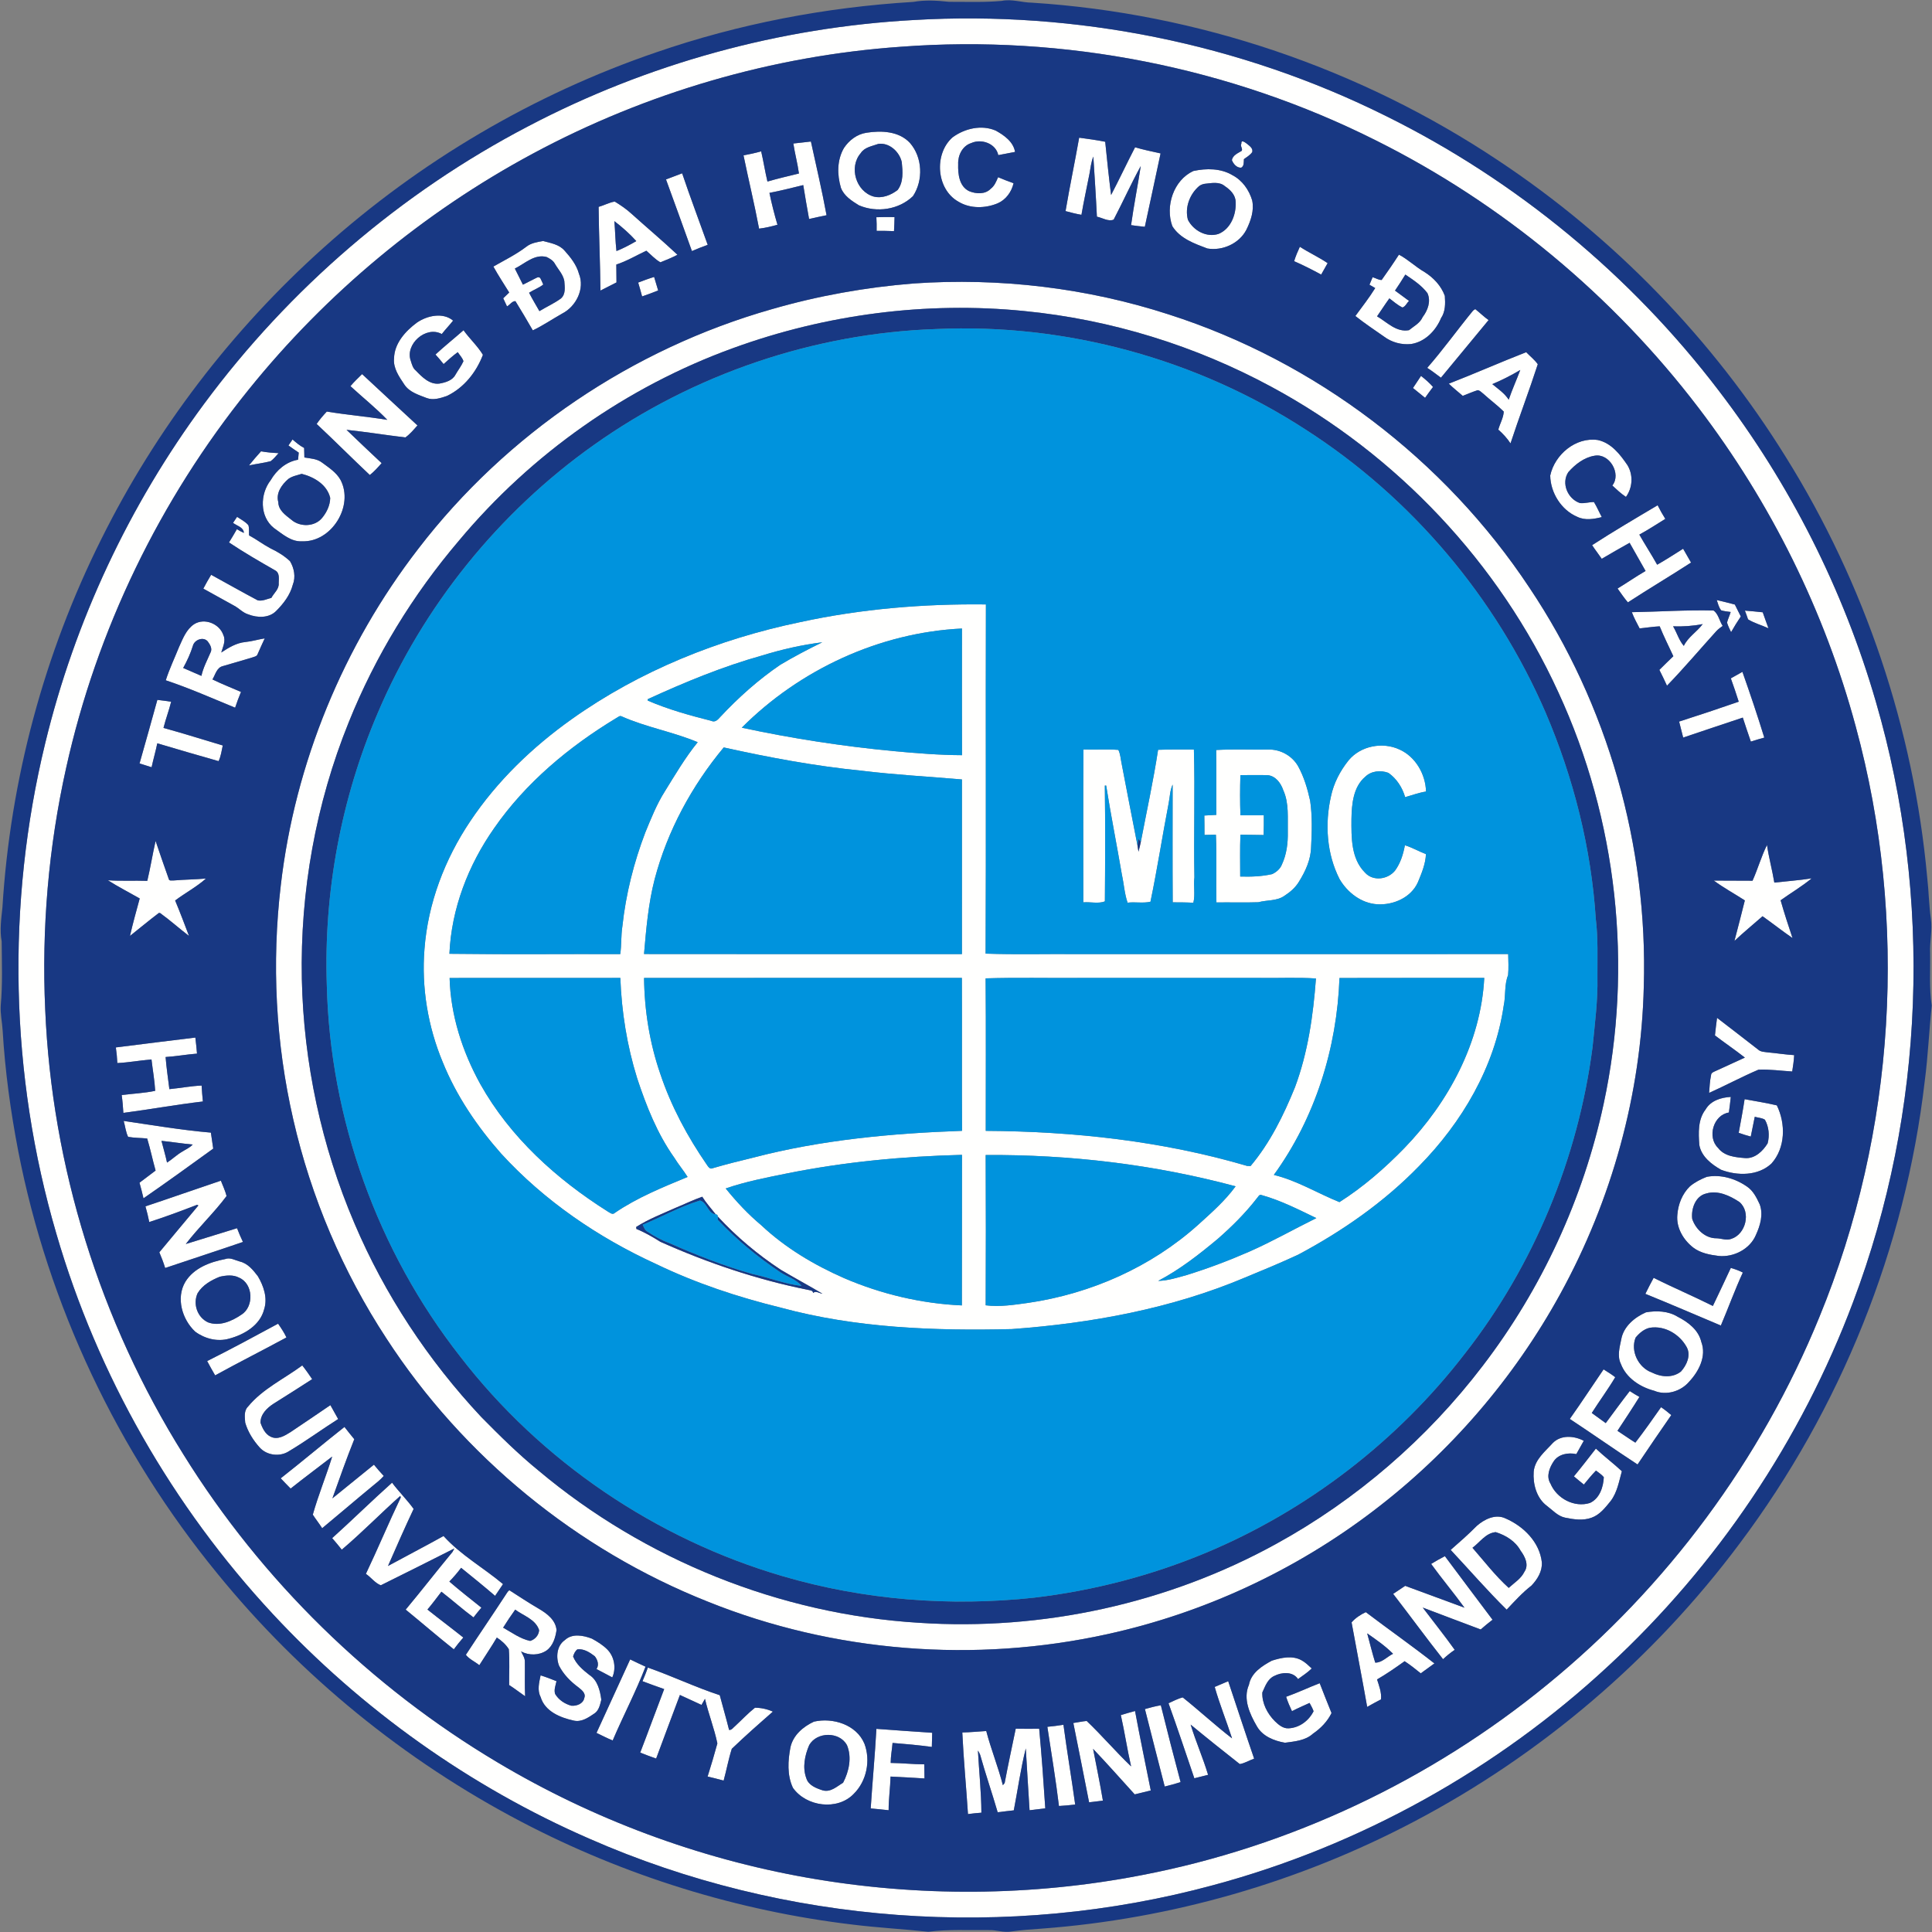 <?xml version="1.0" encoding="utf-8"?>
<!-- Generator: Adobe Illustrator 24.2.0, SVG Export Plug-In . SVG Version: 6.00 Build 0)  -->
<svg version="1.1" id="Layer_1" xmlns="http://www.w3.org/2000/svg" xmlns:xlink="http://www.w3.org/1999/xlink" x="0px" y="0px"
	 viewBox="0 0 1024 1024" enable-background="new 0 0 1024 1024" xml:space="preserve">
<rect x="0" y="0" width="1024" height="1024" fill="#808080" stroke="none"/>
<g>
	<path fill="#FFFFFE" d="M484.39,10.61C570.31,5.57,657.52,23.1,734.6,61.5c68.92,34.1,129.75,84.36,176.35,145.52
		c37.65,49.18,66.05,105.4,83.29,164.89c30.24,103.71,26.11,217.14-12.08,318.24c-27.42,73.08-72.14,139.58-129.43,192.58
		c-59.13,55.02-131.75,95.53-209.78,116.46c-108.69,29.47-227.3,20.73-330.42-24.57c-63.42-27.58-120.9-68.57-167.97-119.2
		c-53.1-57.09-92.89-126.57-114.67-201.47c-24.69-84.16-26.63-174.79-5.93-260c15.67-64.78,44.56-126.29,84.19-179.86
		c45.24-61.13,104.36-111.98,171.8-147.16C343.02,33.81,413.26,14.47,484.39,10.61z M477.62,24.77
		c-68.12,4.74-135.11,24.35-195.24,56.67c-57.89,31.09-109.39,73.94-150.61,125.1c-47.01,58.23-80.51,127.34-96.7,200.42
		c-9.36,41.95-13.06,85.14-11.11,128.08c3.51,83.19,29.08,165.31,73.28,235.88c41.4,66.69,99.12,123.13,166.58,163.25
		c50.38,30.03,106.24,50.83,164,61.04c58.5,10.32,118.9,9.97,177.24-1.33c78.62-15.07,153.18-50.31,215.06-101.04
		c63.24-51.56,113.31-119.14,144.15-194.69c40.53-98.48,47.29-210.31,19.33-313.03c-16.45-61.11-45.1-118.86-83.49-169.16
		c-45.23-59.28-104.03-108.19-170.77-141.5C651.96,35.56,563.96,18.3,477.62,24.77z"/>
</g>
<path fill="#FFFFFE" d="M504.85,72.82c6.39-4.73,15.34-6.84,22.84-3.63c4.46,2.45,9.43,5.93,10.31,11.33
	c-2.97,0.53-5.92,1.16-8.89,1.7c-1.27-6.18-8.95-8.86-14.36-6.38c-4.68,1.48-7.1,6.53-6.9,11.18c-0.16,5.16,0.53,11.78,5.8,14.29
	c3.61,1.51,8.51,1.82,11.43-1.24c2.03-1.5,2.95-3.9,3.93-6.14c2.69,1.16,5.43,2.19,8.19,3.18c-1.02,4.6-4.1,8.83-8.5,10.69
	c-6.55,2.68-14.43,2.88-20.62-0.85C496.21,100.41,494.92,81.6,504.85,72.82z"/>
<g>
	<path fill="#FFFFFE" d="M459.26,70.35c7.87-1.24,17.2-0.85,23.01,5.38c6.72,7.65,7.18,19.83,1.62,28.23
		c-7.46,7.21-19.26,8.93-28.68,4.84c-3.75-2.32-7.89-4.94-9.51-9.27c-2.04-6.91-2.11-14.64,1.58-21.04
		C450.01,74.35,454.26,71.09,459.26,70.35z M465.47,76.29c-3.29,1.21-7.24,1.71-9.29,4.91c-6.38,7.39-2.52,20.29,6.85,22.97
		c4.49,1.16,9.19-0.74,12.73-3.46c3.19-4.22,2.7-9.81,2.2-14.77C476.77,80.43,471.28,75.39,465.47,76.29z"/>
</g>
<path fill="#FFFFFE" d="M571.98,72.98c4.62,0.6,9.23,1.26,13.8,2.16c0.95,9.41,1.93,18.83,3.12,28.22
	c4.37-8.36,8.37-16.91,12.71-25.29c4.44,1.32,8.99,2.24,13.52,3.24c-2.71,12.98-5.6,25.92-8.35,38.89
	c-2.44-0.22-4.87-0.51-7.29-0.87c1.44-10.48,3.55-20.86,5.13-31.32c-5.1,9.29-9.45,19-14.36,28.39c-2.74,1.2-6.04-0.98-8.88-1.56
	c-0.5-10.63-1.23-21.24-1.89-31.85c-1.18,2.93-1.5,6.1-2.06,9.19c-1.4,7.22-3.01,14.41-4.24,21.67c-2.86-0.46-5.64-1.23-8.43-1.96
	C566.97,98.88,569.68,85.97,571.98,72.98z"/>
<path fill="#FFFFFE" d="M420.49,76.06c3.11-0.3,6.2-0.73,9.31-1.05c2.81,13.01,5.9,25.97,8.29,39.06c-3.1,0.62-6.18,1.31-9.26,2
	c-1.08-5.98-2.13-11.97-3.09-17.97c-5.96,1.45-11.9,2.98-17.92,4.13c1.17,5.68,2.6,11.32,4.25,16.89c-3.19,0.92-6.44,1.66-9.74,2.07
	c-2.45-13.01-5.59-25.88-8.25-38.84c3.14-0.59,6.28-1.26,9.36-2.13c1.23,5.31,2.06,10.7,3.32,16c5.52-1.6,11.12-2.9,16.7-4.26
	C422.73,86.61,421.29,81.39,420.49,76.06z"/>
<path fill="#FFFFFE" d="M657.95,76.14c-0.2-2.44,2.18-0.51,2.96,0.06c1.33,1.12,3.38,2.4,2.78,4.45c-1.14,1.58-2.84,2.59-4.39,3.7
	c-0.13,1.55,0.2,3.65-1.45,4.53c-2.35,0.14-4.16-2.01-4.93-4.04c0.54-2.64,3.17-3.62,5.21-4.89
	C658.81,78.79,657.19,77.41,657.95,76.14z"/>
<g>
	<path fill="#FFFFFE" d="M632.48,90.64c6.83-1.49,14.61-1.5,20.79,2.24c5.2,2.71,8.78,7.83,10.42,13.37
		c1.12,5.34-0.73,10.73-3.06,15.47c-3.74,7.34-12.68,11.35-20.69,9.99c-6.87-2.59-14.52-5.28-18.59-11.85
		C617.51,109.3,621.97,95.51,632.48,90.64z M638.43,97.43c-1.05,0.18-2,0.57-2.85,1.18c-5.02,4.28-7.71,11.41-5.96,17.88
		c2.89,5.73,9.93,9.58,16.26,7.47c6.5-2.68,9.42-10.36,9.04-16.98c-0.08-3.68-2.84-6.39-5.71-8.31
		C646.23,96.09,641.99,97.08,638.43,97.43z"/>
</g>
<path fill="#FFFFFE" d="M352.99,95.1c2.85-1.08,5.69-2.19,8.56-3.24c4.28,12.72,9.05,25.27,13.55,37.91
	c-2.81,1.04-5.63,2.08-8.37,3.3C362.16,120.41,357.65,107.72,352.99,95.1z"/>
<g>
	<path fill="#FFFFFE" d="M317.28,109.65c2.89-0.81,5.58-2.32,8.54-2.82c3.12,1.9,6.16,3.96,8.86,6.44
		c8.09,7.29,16.47,14.32,24.39,21.76c-2.9,1.55-5.99,2.75-9.03,4c-2.82-1.55-5.01-4.07-7.47-6.14c-5.29,2.47-10.33,5.51-15.91,7.32
		c0.04,3.16,0.07,6.32,0.09,9.48c-2.83,1.44-5.66,2.89-8.5,4.32C318.11,139.22,317.42,124.43,317.28,109.65z M325.63,117.21
		c0.46,5.28,0.49,10.59,1.11,15.86c3.64-1.48,7.13-3.29,10.51-5.29C333.73,123.88,329.79,120.39,325.63,117.21z"/>
</g>
<path fill="#FFFFFE" d="M464.5,115.14c3.2-0.12,6.42-0.14,9.63-0.07c-0.06,2.48-0.14,4.95-0.29,7.43c-3.07-0.14-6.14-0.14-9.21-0.15
	C464.68,119.95,464.64,117.54,464.5,115.14z"/>
<g>
	<path fill="#FFFFFE" d="M278.93,130.8c2.52-2.03,5.86-2.53,8.95-3.06c3.97,1.09,8.42,1.77,11.29,5.02
		c3.25,3.62,6.39,7.56,7.69,12.34c3.22,7.93-1.52,17.31-8.82,21.06c-5.23,2.94-10.2,6.36-15.64,8.94
		c-2.97-5.2-6.06-10.36-9.19-15.46c-1.65-0.24-3.02,2.01-4.48,2.75c-0.68-1.43-1.36-2.86-2.02-4.29c1.06-1.02,2.13-2.04,3.18-3.06
		c-2.83-4.57-5.79-9.06-8.39-13.76C267.38,137.92,273.52,134.91,278.93,130.8z M272.88,142.34c1.44,2.84,2.89,5.68,4.28,8.55
		c1.95-0.95,3.86-1.96,5.79-2.94c1.05-0.4,2.49-1.76,3.46-0.46c0.56,1.08,1.03,2.21,1.53,3.32c-2.3,1.81-5.08,2.78-7.52,4.35
		c1.71,3.31,3.62,6.52,5.48,9.75c3.73-2.29,7.79-4.08,11.34-6.66c2.75-2.33,2.08-6.16,1.86-9.33c-0.65-3.5-3.26-6.12-4.99-9.11
		c-0.92-1.74-2.7-2.74-4.39-3.59C283.3,134.5,278.22,139.71,272.88,142.34z"/>
</g>
<path fill="#FFFFFE" d="M688.95,130.79c4.78,3.11,10,5.47,14.72,8.68c-1.16,2.01-2.26,4.05-3.42,6.06
	c-4.69-2.54-9.45-4.97-14.33-7.09C686.71,135.81,687.8,133.28,688.95,130.79z"/>
<g>
	<path fill="#FFFFFE" d="M741.47,134.97c4.86,2.54,8.79,6.49,13.54,9.2c4.78,3.01,8.82,7.27,10.78,12.65
		c0.28,4.03,0.36,8.29-2,11.78c-2.79,6.69-8.46,12.56-15.84,13.74c-5.06,0.54-10.31-0.86-14.37-3.93
		c-5.11-3.57-10.32-7.03-15.2-10.92c3.56-4.89,7.33-9.65,10.51-14.81c-1.03-0.59-2.05-1.18-3.05-1.77c0.55-1.32,1.11-2.64,1.67-3.97
		c1.59,0.39,3.2,1.52,4.8,1.45C735.45,143.98,738.54,139.52,741.47,134.97z M739.38,154.02c2.48,1.82,4.97,3.62,7.44,5.48
		c-1.21,1.08-1.93,3.07-3.54,3.48c-2.52-1.28-4.66-3.15-6.88-4.84c-2.27,3.11-4.33,6.37-6.53,9.53c5.29,3.1,10.22,8.58,16.93,7.33
		c2.59-2.12,5.81-3.69,7.23-6.93c2.71-3.56,4.5-8.34,2.56-12.67c-3.09-4.14-7.51-7-11.73-9.87
		C743.12,148.42,741.26,151.23,739.38,154.02z"/>
</g>
<path fill="#FFFFFE" d="M338.25,149.77c2.79-1.07,5.59-2.12,8.45-2.98c0.69,2.4,1.4,4.79,2.14,7.17c-2.82,1.11-5.65,2.18-8.51,3.15
	C339.69,154.65,338.97,152.21,338.25,149.77z"/>
<g>
	<path fill="#FFFFFE" d="M484.15,150.25c45.63-3.17,91.88,2.31,135.41,16.44c77.61,24.87,146.08,76.9,191.08,144.82
		c41.51,61.93,62.87,136.97,60.6,211.45c-1.35,56.81-16.93,113.13-44.29,162.9c-24.5,44.65-58.45,84.08-98.99,114.9
		c-41.53,31.67-89.99,54.18-141.01,65.37c-70.22,15.48-145.04,9.66-211.79-17.22c-69.33-27.51-129.71-76.97-170.35-139.51
		c-23.16-35.35-39.94-74.86-49.37-116.05c-9.35-40.64-11.51-82.89-6.6-124.28c7.52-64.58,33.17-126.82,72.89-178.25
		c46.74-60.89,113.51-105.96,187.33-126.94C433.54,156.79,458.75,152.28,484.15,150.25z M388.52,184.51
		c-56.27,20.41-106.85,56.03-145.2,101.96c-24.47,28.72-44.43,61.32-58.49,96.35c-17.44,43.07-25.79,89.72-24.85,136.15
		c0.94,44.35,10.4,88.53,27.84,129.33c16.07,37.88,39.12,72.68,67.22,102.7c9.75,9.89,19.64,19.68,30.42,28.47
		c56.39,47.33,128.1,76.18,201.62,80.64c65.35,4.33,131.89-10.18,189.28-41.8c42.55-23.36,80.06-55.78,109.49-94.36
		c31.28-40.83,53.36-88.66,64.13-138.95c15.67-72.79,7.22-150.58-24.07-218.17c-31.33-68.49-85.67-126-151.91-161.74
		c-40.45-21.9-85.27-35.75-131.05-40.23C490.86,159.64,437.67,166.61,388.52,184.51z"/>
</g>
<path fill="#FFFFFE" d="M780.79,164.58c0.28-0.19,0.84-0.56,1.12-0.75c2.4,1.88,4.57,4.05,7.07,5.82
	c-8.37,10.22-16.87,20.33-25.25,30.54c-2.42-1.74-4.74-3.64-7.27-5.21C764.99,185.21,772.57,174.61,780.79,164.58z"/>
<path fill="#FFFFFE" d="M220.93,171.02c5.4-3.75,13.84-5.63,19.22-1.09c-1.93,2.44-4.09,4.68-6,7.12
	c-8.34-4.61-19.69,5.41-16.4,14.27c0.58,1.84,1.07,3.85,2.66,5.11c3.29,3.39,7.28,7.51,12.45,6.88c3.22-0.57,6.97-1.62,8.58-4.77
	c1.37-2.38,3.08-4.57,4.2-7.09c-0.56-1.84-2.01-3.23-3.02-4.8c-2.65,1.92-5.07,4.13-7.5,6.32c-1.38-1.74-2.81-3.43-4.3-5.07
	c4.81-4.45,9.94-8.54,14.86-12.87c3.21,4.5,7.45,8.34,10.28,13.03c-3.51,9.23-10.06,17.48-19.05,21.79
	c-3.41,1.18-7.28,2.45-10.82,1.09c-4.29-1.68-9.15-3.09-11.82-7.18c-2.72-4.1-5.93-8.6-5.42-13.79
	C209.01,181.99,214.85,175.53,220.93,171.02z"/>
<g>
	<path fill="#FFFFFE" d="M767.89,203.36c13.76-5.34,27.26-11.33,41.02-16.69c2.04,2.12,4.44,3.96,6.15,6.38
		c-4.56,14.07-9.85,27.9-14.46,41.96c-1.78-2.74-4.01-5.14-6.46-7.29c0.84-3.21,2.75-6.28,2.88-9.59c-3.4-3.37-7.28-6.19-10.8-9.42
		c-0.97-0.68-1.8-1.82-3.06-1.89c-2.68,0.84-5.25,1.99-7.86,3C772.82,207.67,770.24,205.64,767.89,203.36z M790.94,203.59
		c3.08,2.56,6.53,4.83,8.71,8.27c1.8-5.35,4.16-10.49,6.13-15.77C801,198.94,796.07,201.45,790.94,203.59z"/>
</g>
<path fill="#FFFFFE" d="M185.74,204.67c1.9-2.28,4.07-4.31,6.18-6.39c9.79,9.07,19.53,18.19,29.35,27.21
	c-2.01,2.23-3.94,4.62-6.41,6.36c-10.41-1.25-20.78-2.91-31.2-4.04c6.15,5.94,12.37,11.81,18.61,17.66
	c-1.95,2.23-3.93,4.46-6.26,6.3c-9.49-8.92-18.67-18.18-28.18-27.07c1.59-2.35,3.45-4.49,5.38-6.56
	c10.64,1.76,21.41,2.65,32.06,4.39C199.18,216.17,192.22,210.65,185.74,204.67z"/>
<path fill="#FFFFFE" d="M748.91,205.65c1.39-2.15,2.81-4.29,4.26-6.41c2.26,1.79,4.47,3.67,6.36,5.86c-1.42,1.91-2.87,3.8-4.21,5.76
	C753.18,209.12,751.05,207.37,748.91,205.65z"/>
<g>
	<path fill="#FFFFFE" d="M155.05,232.93c1.92,1.67,3.88,3.32,6.15,4.51c0.06,1.68,0.07,3.36,0.13,5.04
		c3.23,0.53,6.73,0.65,9.43,2.74c3.57,2.66,7.53,5.16,9.74,9.16c7.21,13.79-4.8,33.16-20.44,32.52c-5.82,0.35-10.45-3.94-14.91-7.06
		c-7.61-6.05-7.39-18-1.71-25.28c3.13-5.41,8.24-9.83,14.54-10.9c0.12-1.26,0.24-2.52,0.36-3.77c-1.85-1.23-3.66-2.5-5.46-3.79
		C153.6,235.04,154.33,233.99,155.05,232.93z M152.85,253.84c-3.5,3-6.71,7.45-5.34,12.32c0.05,4.33,3.88,6.91,6.92,9.32
		c4.52,3.95,12.38,3.82,16.28-0.96c2.47-2.95,4.25-6.72,4.31-10.62c-1.67-7.05-8.54-11.09-15.11-12.75
		C157.52,251.93,154.92,252.33,152.85,253.84z"/>
</g>
<path fill="#FFFFFE" d="M821.65,252.05c2.37-11.11,13.52-20.52,25.19-18.84c7.16,1.54,11.84,7.61,15.74,13.33
	c3.15,5.19,2.76,11.94-0.79,16.83c-2.63-1.75-4.93-3.91-7.23-6.04c4.93-6.15-1.48-17.25-9.4-15.79c-5.55,0.88-10.3,4.61-13.93,8.72
	c-3.88,5.9-0.28,14.23,6.19,16.38c2.48,0.27,4.92-0.58,7.41-0.54c1.57,2.55,2.72,5.33,4.15,7.97c-4.22,1.07-8.92,1.86-12.98-0.14
	C827.51,270.35,821.79,261.16,821.65,252.05z"/>
<path fill="#FFFFFE" d="M138.35,239.21c3.08,0.56,6.19,0.82,9.31,0.97c-1.33,1.48-2.6,3.06-4.2,4.27c-3.78,0.97-7.68,1.41-11.5,2.24
	C134.02,244.13,136.14,241.63,138.35,239.21z"/>
<path fill="#FFFFFE" d="M843.85,288.95c11.34-7.34,23.08-14.25,34.73-21.15c1.23,2.47,2.6,4.87,4.07,7.22
	c-4.57,2.81-9.05,5.78-13.77,8.33c3.05,5.38,6.43,10.56,9.45,15.96c4.69-2.64,9.2-5.6,13.76-8.46c1.37,2.46,2.77,4.89,4.2,7.32
	c-11.07,7.18-22.43,13.9-33.47,21.1c-2-2.31-3.69-4.86-5.47-7.34c4.99-3.03,9.78-6.38,14.84-9.3c-2.77-5.01-5.7-9.92-8.46-14.93
	c-4.94,2.81-9.9,5.56-14.77,8.48C847.3,293.74,845.47,291.42,843.85,288.95z"/>
<path fill="#FFFFFE" d="M123.51,277.14c0.71-1.07,1.43-2.13,2.14-3.2c2.06,1.4,4.4,2.51,6.02,4.47c0.48,1.72,0.22,3.56,0.34,5.35
	c3.91,2.09,7.44,4.82,11.36,6.89c3.74,1.76,7.31,3.95,10.33,6.78c2.22,3.67,3.12,8.41,1.49,12.49c-1.39,5.39-4.84,9.91-8.7,13.79
	c-3.83,4.01-10.12,3.81-14.93,1.92c-2.89-0.88-4.89-3.26-7.51-4.63c-5.43-2.99-10.85-6.01-16.28-9.01c1.3-2.49,2.68-4.94,4.14-7.34
	c8.25,4.5,16.41,9.17,24.72,13.56c2.47,0.51,4.85-0.73,7.2-1.32c1.35-2.6,4.21-4.64,3.89-7.85c0.03-2.31,0.6-5.33-1.82-6.69
	c-8.29-4.74-16.59-9.53-24.53-14.84c1.47-2.31,2.82-4.67,4.19-7.04c1.18,0.76,2.43,1.42,3.72,1.98
	C129.04,279.35,125.57,278.74,123.51,277.14z"/>
<path fill="#FFFFFE" d="M909.92,318.04c3.2,0.72,6.39,1.54,9.58,2.39c1.03,2.11,2.1,4.21,3.16,6.31c-1.82,2.7-3.54,5.48-5.15,8.31
	c-0.79-1.67-1.64-3.31-2.15-5.07c0.48-1.92,1.4-3.7,1.93-5.61c-1.69-0.27-3.4-0.37-5.01-0.87
	C910.97,321.95,910.57,319.88,909.92,318.04z"/>
<g>
	<path fill="#FFFFFE" d="M424.04,329.75c32.33-7.04,65.46-9.78,98.51-9.39c-0.19,61.69,0.13,123.39-0.16,185.08
		c16.51,0.59,33.07,0.08,49.6,0.26c75.79-0.02,151.59,0.03,227.39-0.03c0.08,3.71,0.28,7.45-0.06,11.17
		c-2.09,5.15-1.16,10.81-2.32,16.16c-4.72,32.44-22.1,61.93-44.87,85.05c-18.53,19.09-40.62,34.46-64.04,46.94
		c-9.27,4.32-18.73,8.22-28.17,12.12c-39.12,16.52-81.43,24.25-123.61,27.33c-41.04,0.98-82.65-0.53-122.47-11.36
		c-22.69-5.56-44.99-12.94-66.05-23.1c-30.75-14.08-59.3-33.53-82.18-58.55c-12.71-14.39-23.68-30.53-30.91-48.38
		c-7.88-18.85-11.36-39.62-9.72-60.01c1.82-24.24,10.76-47.65,24.26-67.77c14.24-21.31,33.01-39.35,53.86-54.16
		C339.11,355.52,380.9,338.72,424.04,329.75z M393.15,385.69c26.65,5.73,53.65,9.88,80.8,12.45c11.94,1.1,23.93,2.07,35.93,2.12
		c-0.1-22.38,0-44.76-0.02-67.13C466.22,335.25,423.92,354.85,393.15,385.69z M404.04,347.39c-20.91,5.84-41.03,14.16-60.73,23.19
		c0,0.19,0.01,0.57,0.01,0.75c10.8,4.68,22.23,7.84,33.63,10.72c2.14,1.08,3.66-0.76,4.94-2.19c9.57-10.22,20.07-19.61,31.65-27.49
		c7.24-4.32,14.71-8.24,22.29-11.94C425.03,341.77,414.43,344.19,404.04,347.39z M326.64,380.59
		c-24.98,15.11-48.02,34.26-64.75,58.39c-13.68,19.49-22.64,42.63-23.69,66.55c30.18,0.39,60.37,0.06,90.55,0.16
		c0.7-4.87,0.36-9.82,1.12-14.69c1.83-17.07,6.07-33.84,12.19-49.86c3.05-7.38,6-14.86,10.28-21.63
		c5.52-8.9,10.84-17.99,17.46-26.13c-13.09-5.51-27.33-7.9-40.33-13.7C328.42,379.1,327.52,380.19,326.64,380.59z M346.98,465.99
		c-3.36,12.97-4.48,26.35-5.63,39.66c56.17,0.11,112.33,0.01,168.49,0.05c0.02-30.86-0.01-61.72,0.01-92.58
		c-17.66-1.52-35.39-2.46-53.01-4.61c-24.67-2.45-49.06-6.99-73.25-12.35C366.67,416.5,353.74,440.36,346.98,465.99z M238.3,518.35
		c0.53,19.72,6.76,39,16.25,56.19c15.77,28.19,40.39,50.42,67.47,67.52c1.17,0.6,2.58,2.05,3.85,0.79
		c11.89-8.13,25.33-13.55,38.57-19.04c-2.18-3.51-4.88-6.65-7.03-10.18c-9.06-12.76-14.86-27.45-19.73-42.22
		c-5.35-17.2-8.22-35.11-8.89-53.09C298.63,518.32,268.46,518.3,238.3,518.35z M341.37,518.34c0.19,17.2,2.94,34.4,8.55,50.68
		c5.74,17.23,14.42,33.39,24.72,48.31c0.71,1.02,1.6,2.57,3.1,1.85c7.06-2.09,14.21-3.85,21.37-5.59
		c36.14-9.46,73.55-12.9,110.79-14.23c-0.15-27.01,0.03-54.03-0.09-81.04C453.66,518.33,397.51,518.29,341.37,518.34z M522.4,518.55
		c0.22,26.94,0.06,53.89,0.07,80.83c46.68,0.26,93.63,5.38,138.52,18.58c0.45,0.02,1.37,0.05,1.83,0.07
		c10.35-12.31,17.51-26.91,23.53-41.72c6.9-18.46,9.67-38.14,11.13-57.7c-9.81-0.65-19.68-0.13-29.51-0.29
		c-31.99,0.01-63.98,0.01-95.96,0C555.47,518.45,538.92,518.04,522.4,518.55z M709.95,518.36c-1.32,37.13-12.87,74.18-34.79,104.37
		c12.26,2.97,23.16,9.73,34.77,14.42c12.65-8.04,24.05-17.97,34.48-28.71c23.41-24.23,40.51-56.07,42.28-90.14
		C761.11,518.36,735.53,518.26,709.95,518.36z M416.96,621.97c-10.87,2.2-21.81,4.3-32.32,7.94c5.68,7.04,11.88,13.68,18.83,19.48
		c12.74,11.97,27.95,21.04,43.91,28.05c19.72,8.48,40.98,13.51,62.43,14.46c0.1-26.6-0.02-53.2,0.06-79.8
		C478.71,612.88,447.54,615.81,416.96,621.97z M522.43,612.18c0.14,26.55,0.11,53.11,0,79.66c7.56,0.96,15.18-0.28,22.67-1.31
		c33.09-4.87,65.01-18.97,89.97-41.39c7-6.35,14.25-12.7,19.83-20.37C611.79,617.16,567,611.9,522.43,612.18z M666.12,635.17
		c-6.08,7.84-13.14,14.86-20.59,21.39c-9.93,8.29-20.18,16.31-31.67,22.34c5.12-0.11,10.05-1.7,14.95-3.05
		c11.4-3.52,22.58-7.74,33.51-12.53c12.08-5.33,23.54-11.87,35.37-17.7c-9.46-4.55-18.9-9.39-29.07-12.22
		C667.35,632.89,666.82,634.48,666.12,635.17z M358.16,640.14c-7.08,3.18-14.4,5.97-20.97,10.17c0.03,0.27,0.09,0.8,0.11,1.06
		c4.48,1.81,8.64,4.26,12.73,6.81c25.02,11.17,51.11,20.01,78,25.41c1.1,0.36,2.8,0.12,2.94,1.73c1.37-1.43,3.34,0.22,4.98,0.38
		c-7.31-4.33-14.8-8.35-22.1-12.69c-12.23-8.04-23.51-17.53-33.45-28.27c0.02-0.72-0.33-1.09-1.06-1.11
		c-2.39-3.11-5.06-6.01-7.14-9.34C367.41,635.97,362.85,638.22,358.16,640.14z"/>
</g>
<g>
	<path fill="#FFFFFE" d="M864.91,324.47c14.42-0.24,28.85-1.25,43.28-0.89c2.55,1.69,3.14,5.57,4.86,8.17
		c-1.19,0.86-2.41,1.71-3.4,2.81c-8.71,9.62-17.09,19.56-26.12,28.88c-1.25-2.84-2.66-5.61-4.03-8.39c2.47-2.42,4.89-4.87,7.41-7.24
		c-2.42-5.28-5.08-10.45-7.24-15.85c-3.57,0.2-7.09,0.74-10.64,1.11C867.57,330.24,866.02,327.45,864.91,324.47z M886.77,331.97
		c2.04,3.38,3.08,7.35,5.68,10.37c2.25-4.72,6.97-7.44,10.02-11.56C897.29,331.8,892.04,332.15,886.77,331.97z"/>
</g>
<path fill="#FFFFFE" d="M924.83,323.64c3.15,0.26,6.3,0.53,9.45,0.89c0.96,2.85,2.05,5.65,3.05,8.48
	c-3.58-1.65-7.46-2.67-10.83-4.74C926.01,326.7,925.4,325.17,924.83,323.64z"/>
<g>
	<path fill="#FFFFFE" d="M102.94,330.8c5.51-3.44,13.41-0.21,15.45,5.82c1.44,3.08-0.29,6.25-1.12,9.22
		c3.88-2.55,8.02-5.1,12.75-5.55c3.48-0.34,6.84-1.39,10.29-1.93c-1.33,2.73-2.49,5.53-3.75,8.3c-0.43,1.38-2.04,1.45-3.17,1.91
		c-5.11,1.47-10.19,3.06-15.31,4.49c-3.25,0.78-3.93,4.57-5.48,7.05c4.94,2.43,10.08,4.42,15.13,6.62
		c-1.13,2.74-2.18,5.53-3.11,8.36c-12.19-5-24.24-10.36-36.76-14.52c1.94-6.06,4.7-11.83,7.07-17.73
		C96.94,338.46,98.73,333.57,102.94,330.8z M102.31,342.04c-1.27,4.19-3.11,8.16-5.22,12c3.23,1.36,6.45,2.78,9.66,4.2
		c0.94-4.35,3.05-8.26,4.79-12.31c1.16-2.07-0.19-4.29-1.42-5.95C107.86,337.33,103.28,338.98,102.31,342.04z"/>
</g>
<path fill="#FFFFFE" d="M917.38,359.54c2.03-1.17,4.09-2.28,6.14-3.44c4.08,11.53,7.99,23.15,11.59,34.84
	c-2.39,0.67-4.77,1.36-7.12,2.12c-1.51-4.22-2.85-8.48-4.27-12.72c-10.52,3.56-21.09,6.99-31.6,10.59
	c-0.75-2.82-1.42-5.66-2.15-8.48c10.57-3.39,21.11-6.89,31.59-10.54C920.23,367.77,918.87,363.63,917.38,359.54z"/>
<path fill="#FFFFFE" d="M83.4,370.95c2.45,0.25,4.88,0.62,7.31,0.99c-1.16,4.68-2.89,9.19-4.06,13.87
	c10.53,2.89,20.95,6.2,31.42,9.31c-0.63,2.78-0.95,5.71-2.22,8.3c-10.85-3.06-21.67-6.25-32.48-9.45c-0.88,4.26-2.1,8.43-3.02,12.68
	c-2.14-0.63-4.27-1.32-6.39-2C77.11,393.42,80.34,382.2,83.4,370.95z"/>
<path fill="#FFFFFE" d="M714.81,402.97c6.36-7.67,17.99-9.88,26.93-5.73c8.52,3.81,13.86,13.13,14.08,22.29
	c-3.79,0.6-7.39,1.94-11.06,2.98c-1.47-5.08-4.52-9.84-8.88-12.88c-4.05-1.5-9.03-1.08-12.23,2.03c-6.43,5.4-7.21,14.57-7.35,22.4
	c-0.05,9.78-0.26,21.05,7.22,28.48c4.27,4.71,12.05,3.62,15.87-1.09c2.89-3.91,4.36-8.7,5.24-13.44c3.87,1.18,7.38,3.25,11.15,4.7
	c-0.2,5.2-2.29,10.12-4.25,14.87c-3.61,8.16-13.05,12.24-21.6,11.7c-8.39-0.52-15.73-6.19-19.89-13.26
	c-6.88-13.42-7.9-29.32-4.61-43.89C706.9,415.09,710.32,408.55,714.81,402.97z"/>
<path fill="#FFFFFE" d="M574.26,397.24c6.16,0.21,12.34-0.23,18.49,0.21c1.14,2.33,1.23,5.01,1.78,7.52
	c2.8,14.37,5.48,28.77,8.36,43.12c0.13,0.84,0.39,2.5,0.53,3.33c0.46-1.78,0.91-3.57,1.27-5.36c3.1-16.21,6.64-32.35,9.12-48.65
	c6.32-0.25,12.65-0.11,18.98-0.14c0.62,22.58-0.14,45.17,0.27,67.76c-0.56,4.47,0.51,9.06-0.55,13.45c-3.65-0.23-7.3-0.2-10.95-0.23
	c-0.13-20.81-0.05-41.62-0.04-62.42c-1.45,3.15-1.45,6.69-2.13,10.05c-3.35,17.32-6.01,34.79-9.62,52.05
	c-3.89,0.92-8.12,0.01-12.13,0.5c-1.66-4.82-1.93-9.95-3.02-14.9c-2.69-15.73-5.82-31.39-8.32-47.15c-0.18,0-0.54,0-0.72,0
	c0.27,20.45,0.19,40.92,0.03,61.37c-3.37,1.35-7.7,0.2-11.43,0.51C574.21,451.26,574.04,424.24,574.26,397.24z"/>
<g>
	<path fill="#FFFFFE" d="M644.6,397.51c9.12-0.51,18.28-0.09,27.41-0.22c6.41-0.3,12.76,3.19,15.97,8.74
		c3.17,5.72,5.03,12.06,6.43,18.42c1.17,8.11,0.94,16.35,0.5,24.5c-0.13,6.65-3.01,12.88-6.47,18.42c-1.87,3.12-4.7,5.51-7.72,7.46
		c-4.02,2.82-9.21,2.11-13.76,3.37c-7.4,0.26-14.82,0-22.23,0.11c-0.28-11.96,0.23-23.94-0.27-35.9c-2.03,0.05-4.05,0.09-6.06,0.12
		c-0.01-3.43-0.01-6.85-0.08-10.28c2.12-0.1,4.25-0.21,6.38-0.36C644.57,420.43,644.76,408.97,644.6,397.51z M657.44,410.83
		c-0.22,7.09-0.25,14.19,0.02,21.28c4.13,0,8.26,0.02,12.39,0.02c0.01,3.48,0.03,6.96-0.1,10.45c-4.1-0.12-8.2-0.06-12.3-0.16
		c-0.3,7.38-0.11,14.77-0.12,22.16c5.68,0.17,11.37-0.02,16.93-1.28c2.18-1.02,4.21-2.7,5.13-4.99c2.54-5.4,3.29-11.43,3.17-17.34
		c-0.16-7.4,0.76-15.18-2.39-22.12c-1.26-3.72-3.95-7.47-8.11-7.98C667.19,410.68,662.31,410.89,657.44,410.83z"/>
</g>
<path fill="#FFFFFE" d="M78.07,466.87c1.67-7.01,2.79-14.13,4.4-21.14c2.23,6.71,4.6,13.39,6.95,20.06
	c0.18,1.32,1.77,0.78,2.65,0.87c5.69-0.48,11.41-0.51,17.1-1.01c-4.97,4.44-11.01,7.61-16.34,11.63c2.59,6.21,4.97,12.5,7.35,18.79
	c-5.19-3.96-10.06-8.35-15.35-12.16l-0.66-0.01c-5.17,3.94-10.19,8.1-15.28,12.16c1.51-6.67,3.37-13.26,5.16-19.86
	c-5.63-3.21-11.4-6.17-16.87-9.63C64.13,467.03,71.11,466.64,78.07,466.87z"/>
<path fill="#FFFFFE" d="M928.88,466.8c2.79-6.22,4.63-12.83,7.66-18.94c0.97,6.7,2.79,13.25,3.89,19.93
	c6.6-0.74,13.24-1.21,19.8-2.24c-5.18,4.28-11.01,7.71-16.47,11.62c1.9,6.74,4.09,13.38,6.31,20.02
	c-5.4-3.72-10.55-7.77-15.88-11.57c-4.95,4.37-10.09,8.55-14.9,13.09c1.9-7.15,3.71-14.31,5.51-21.47
	c-5.47-3.54-11.21-6.66-16.46-10.52C915.18,466.78,922.03,466.8,928.88,466.8z"/>
<path fill="#FFFFFE" d="M910.07,539.48c7.28,5.56,14.5,11.18,21.74,16.79c1.36,1.28,3.31,1.24,5.05,1.5
	c4.7,0.42,9.36,1.18,14.08,1.47c-0.12,2.91-0.59,5.79-1.03,8.67c-5.97-0.35-11.92-1.23-17.9-0.95c-8.85,3.78-17.36,8.35-26.15,12.3
	c0.25-3.13,0.37-6.27,1.03-9.34c0.03-1.51,1.6-1.84,2.68-2.39c5.12-2.25,10.14-4.72,15.26-6.99c-5.19-4.05-10.64-7.76-15.87-11.75
	C909.25,545.68,909.68,542.57,910.07,539.48z"/>
<path fill="#FFFFFE" d="M61.4,555.16c14.05-1.75,28.08-3.56,42.14-5.23c0.35,2.83,0.63,5.67,0.88,8.51
	c-5.57,0.43-11.07,1.46-16.65,1.8c0.45,5.7,1.3,11.36,2,17.03c5.7-0.55,11.35-1.66,17.09-1.9c0.12,2.81,0.42,5.62,0.68,8.44
	c-14.09,1.65-28.07,4.2-42.15,6.04c-0.2-3.17-0.45-6.33-0.89-9.46c5.9-0.74,11.97-1,17.76-2.23c-0.32-5.57-1.33-11.1-1.97-16.64
	c-6.05,0.5-12.03,1.64-18.1,1.92C62.07,560.66,61.79,557.9,61.4,555.16z"/>
<path fill="#FFFFFE" d="M904.02,588.01c2.72-4.69,8.25-6.35,13.34-6.62c-0.31,2.75-0.61,5.52-1.02,8.27
	c-8.18,1.26-11.64,13.02-5.75,18.73c3.35,4.49,9.25,5,14.39,5.42c5.16,0.38,9.42-3.72,11.91-7.83c1.08-4.14,0.67-8.76-1.45-12.51
	c-1.61-1-3.61-1.04-5.38-1.55c-0.73,3.49-1.42,6.99-2.12,10.49c-2.17-0.56-4.3-1.25-6.39-1.99c1.1-5.93,2.23-11.86,3.13-17.83
	c5.7,1.06,11.43,1.95,17.08,3.28c4.76,9.72,4.62,22.53-2.88,30.87c-7.14,6.61-18.08,6.54-26.71,3.25
	c-5.08-2.89-10.44-7.04-11.5-13.16C900.22,600.45,899.86,593.36,904.02,588.01z"/>
<g>
	<path fill="#FFFFFE" d="M65.55,594.12c15.38,2.24,30.72,4.87,46.22,6.19c0.38,2.83,0.8,5.66,1.24,8.49
		c-12.26,8.86-24.51,17.74-36.96,26.33c-0.66-2.77-1.32-5.54-2.12-8.27c2.83-2.17,5.72-4.26,8.54-6.44
		c-1.6-5.64-2.76-11.39-4.46-16.99c-3.37-0.35-6.78-0.27-10.11-0.88C66.61,599.92,66.38,596.9,65.55,594.12z M85.58,604.67
		c0.96,3.85,2.13,7.64,2.95,11.53c2.79-1.78,5.16-4.14,8.03-5.79c1.89-1.22,4.05-2.09,5.58-3.78
		C96.59,606.14,91.11,605.22,85.58,604.67z"/>
</g>
<g>
	<path fill="#FFFFFE" d="M904.61,623.75c7.38-1.43,15.28,0.91,21.39,5.2c3.26,2.21,5.05,5.87,6.67,9.34
		c2.02,5.39,0.3,11.22-1.99,16.23c-3.14,7.54-11.78,11.94-19.74,11.16c-4.69-0.6-9.56-1.48-13.43-4.39
		c-5.26-4.04-9.13-10.56-8.49-17.36c0.41-5.59,2.62-11.25,6.7-15.17C898.34,626.58,901.44,625,904.61,623.75z M904.42,632.56
		c-5.82,1.28-8.17,8.19-7.51,13.5c1.82,5.47,7,10.41,13.03,10.26c2.56,0.13,5.19,1.25,7.71,0.3c7.71-2.49,10.56-14.19,4.25-19.56
		C916.84,633.74,910.56,630.75,904.42,632.56z"/>
</g>
<path fill="#FFFFFE" d="M77.09,639.39c13.36-4.44,26.63-9.13,39.98-13.61c1.07,2.68,2.29,5.33,3.02,8.14
	c-6.63,8.9-14.85,16.6-21.61,25.43c9.07-2.76,18.1-5.61,27.16-8.38c0.94,2.47,1.99,4.9,3.13,7.29c-13.71,4.7-27.5,9.16-41.23,13.8
	c-0.87-2.84-1.93-5.61-3.09-8.32c6.84-8.32,13.84-16.52,20.7-24.82c-0.17-0.09-0.52-0.26-0.69-0.35c-8.37,3.24-16.8,6.39-25.35,9.13
	C78.54,644.9,77.88,642.13,77.09,639.39z"/>
<g>
	<path fill="#FFFFFE" d="M119.32,667.34c2.67-1.05,5.29,0.63,7.83,1.3c4.18,0.98,7.03,4.52,9.51,7.77
		c3.08,5.18,5.28,11.59,3.33,17.57c-2.14,8.49-10.63,13.43-18.55,15.53c-6.15,1.79-12.92,0.04-17.97-3.7
		c-6.93-6.44-10.31-17.88-5.24-26.41C102.7,672.09,111.29,668.89,119.32,667.34z M116.47,676.7c-4.56,1.84-9.19,4.43-11.77,8.79
		c-2.53,5.64-0.15,12.72,5.54,15.38c6.12,2.29,12.66-0.64,17.74-4.08c6.77-4.27,6.28-16.42-1.27-19.61
		C123.61,675.53,119.76,675.94,116.47,676.7z"/>
</g>
<path fill="#FFFFFE" d="M917.37,672.02c2.18,0.64,4.33,1.39,6.37,2.45c-4.25,9.21-7.68,18.76-11.65,28.09
	c-13.33-5.62-26.62-11.35-40.01-16.79c1.44-2.85,2.83-5.72,4.39-8.5c10.34,5.21,21.03,9.72,31.39,14.92
	C911.02,685.46,914.28,678.78,917.37,672.02z"/>
<g>
	<path fill="#FFFFFE" d="M872.4,695.56c5.56-0.97,11.79-0.75,16.75,2.32c5.52,2.79,11.09,6.99,12.57,13.35
		c2.86,7.57-1.27,15.57-6.4,21.06c-4.38,5.19-12.2,7.55-18.55,4.84c-7.48-1.95-14.83-6.74-17.66-14.21
		c-2.06-4.13-0.66-8.85,0.19-13.08C860.52,703.06,866.38,698.19,872.4,695.56z M874.51,703.73c-3.07,0.61-5.66,2.87-7.6,5.22
		c-2.87,7.16,1.48,15.95,8.65,18.53c4.82,2.43,10.97,2.98,15.39-0.55c3.02-3.35,5.41-8.55,3.05-12.9
		C890.26,707.18,882.4,702.49,874.51,703.73z"/>
</g>
<path fill="#FFFFFE" d="M109.8,721.4c12.67-6.34,25.14-13.08,37.59-19.82c1.63,2.33,3.22,4.71,4.43,7.3
	c-12.54,6.8-25.3,13.21-37.79,20.1C112.59,726.47,111.14,723.96,109.8,721.4z"/>
<path fill="#FFFFFE" d="M131.43,745.55c7.76-9.45,19.11-14.69,28.78-21.85c1.86,2.34,3.57,4.8,5.25,7.28
	c-6.77,4.42-13.64,8.69-20.47,13.01c-3.47,2.25-6.98,5.63-6.91,10.07c0.94,2.83,2.52,6.07,5.34,7.39c3.67,1.9,7.5-0.48,10.59-2.42
	c7.08-4.69,14.06-9.53,21.1-14.28c1.39,2.44,2.76,4.9,4.12,7.37c-8.74,5.54-17.1,11.7-26,17c-4.74,3.15-11.69,2.37-15.53-1.84
	c-3.45-3.81-6.3-8.31-7.74-13.26C129.77,751.16,129.18,747.78,131.43,745.55z"/>
<path fill="#FFFFFE" d="M832.03,752.06c6.14-8.64,11.91-17.53,17.9-26.26c2.07,1.35,4.23,2.59,6.17,4.15
	c-3.85,6.49-8.38,12.58-12.43,18.96c2.46,1.79,4.93,3.57,7.4,5.37c4.22-5.68,8.38-11.41,12.73-16.99c1.66,1.08,3.37,2.13,5.12,3.1
	c-3.76,6.07-7.71,12.02-11.63,17.97c3.18,2.05,6.25,4.3,9.49,6.27c4.72-6.12,9.17-12.46,13.61-18.79c1.9,1.26,3.67,2.7,5.42,4.18
	c-6.05,8.66-11.95,17.43-17.87,26.18C855.86,768.31,844.07,760,832.03,752.06z"/>
<path fill="#FFFFFE" d="M148.79,783.54c11.38-8.93,22.43-18.28,33.79-27.23c1.66,2.21,3.45,4.33,5.2,6.5
	c-4.14,10.34-7.85,20.86-11.6,31.35c7.35-5.93,14.7-11.87,22.01-17.85c1.66,2.05,3.4,4.04,5.21,5.97c-1.79,2.04-3.91,3.73-6.02,5.42
	c-8.93,7.35-17.7,14.91-26.62,22.28c-1.57-2.46-3.39-4.74-4.97-7.18c2.93-10.4,7.07-20.46,10.28-30.79
	c-7.33,5.67-14.78,11.19-22.03,16.96C152.28,787.17,150.51,785.38,148.79,783.54z"/>
<path fill="#FFFFFE" d="M823.02,764.81c4.32-4.39,11.34-3.87,16.41-1.15c-1.37,2.32-2.58,4.72-3.95,7.04
	c-4.25-0.91-9.34-0.05-11.95,3.76c-2.27,3.39-4.15,8.05-1.75,11.87c3.27,7.87,12.64,12.89,20.92,10.27
	c5.13-2.35,7.13-8.43,7.35-13.67c-1.14-1.43-2.76-2.36-4.14-3.5c-2.3,2.34-4.36,4.89-6.43,7.42c-1.79-1.44-3.55-2.87-5.28-4.35
	c4-4.81,7.81-9.78,11.65-14.71c4.42,4.18,9.32,7.83,13.77,11.99c-1.52,5.42-2.45,11.24-5.96,15.83c-2.82,3.44-5.72,7.26-10.08,8.8
	c-4.55,1.68-9.48,0.92-14.09-0.03c-3.88-0.83-6.56-3.96-9.6-6.24c-5.52-4.11-7.48-11.59-7-18.16
	C813.54,773.48,818.96,769.32,823.02,764.81z"/>
<path fill="#FFFFFE" d="M176.06,815.24c10.71-9.65,20.98-19.78,31.74-29.39c3.59,4.81,7.92,9.03,11.43,13.9
	c-4.71,10-9.16,20.12-13.59,30.25c9.78-5.34,19.7-10.45,29.44-15.88c9.12,10.09,21.17,16.8,31.53,25.48
	c-1.41,2.08-2.81,4.16-4.2,6.24c-5.9-5.07-11.95-9.98-18.01-14.87c-1.92,2.56-4.01,4.99-6.24,7.29c5.52,4.77,11.28,9.27,16.99,13.83
	c-1.43,1.69-2.83,3.41-4.19,5.17c-5.85-4.32-11.25-9.2-17.01-13.62c-2.42,3.18-4.82,6.39-7.4,9.45c6.28,5.02,12.73,9.83,19.01,14.84
	c-1.77,2.01-3.44,4.1-5.03,6.25c-8.63-6.85-16.97-14.08-25.51-21.05c8.42-10.09,16.46-20.49,24.85-30.61
	c0.23-0.45,0.69-1.35,0.92-1.79c-12.94,6.58-25.95,13.04-38.95,19.5c-3.03-1.12-5.18-4.21-7.91-6.05
	c6.38-13.41,12.09-27.12,18.49-40.51l-0.27-0.8c-10.47,9.33-20.3,19.43-31,28.49C179.5,819.27,177.81,817.23,176.06,815.24z"/>
<g>
	<path fill="#FFFFFE" d="M782.73,808.75c4.01-3.54,9.97-6.49,15.23-3.95c9.52,4.11,18.08,12.55,19.25,23.26
		c0.3,4.75-2.36,9.05-5.53,12.36c-4.83,3.74-8.94,8.31-13.12,12.73c-10.31-10.15-19.79-21.11-29.67-31.67
		C773.61,817.35,778.33,813.22,782.73,808.75z M780.44,820.36c6.26,7.2,12.12,14.83,19.21,21.26c2.93-2.72,6.59-4.88,8.36-8.62
		c2.46-3.58,0.24-8.03-2.04-11.08c-2.74-5.05-7.86-8.19-13.21-9.86C787.45,812.54,784.41,817.43,780.44,820.36z"/>
</g>
<path fill="#FFFFFE" d="M758.54,828.91c2.37-1.46,4.8-2.83,7.28-4.11c8.35,11.28,16.86,22.45,25.26,33.7
	c-2.16,1.64-4.25,3.35-6.27,5.15c-10.28-3.79-20.48-7.76-30.73-11.6c5.64,7.47,11.52,14.77,16.95,22.4
	c-2.2,1.48-4.25,3.16-6.19,4.96c-9-11.39-17.55-23.14-26.44-34.62c2.12-1.43,4.24-2.86,6.38-4.26c10.45,3.94,20.98,7.65,31.43,11.59
	C770.52,844.23,764.21,836.8,758.54,828.91z"/>
<g>
	<path fill="#FFFFFE" d="M267.73,845.74c0.72-0.98,1.22-2.19,2.23-2.89c5.15,3.29,10.24,6.68,15.52,9.75
		c4.32,2.52,9.05,5.99,9.5,11.41c-0.62,4.01-1.86,8.29-5.3,10.79c-3.98,2.67-9.3,2.73-13.5,0.49c0.85,1.78,2.1,3.53,2.01,5.6
		c0.08,6.05-0.15,12.11,0.14,18.16c-2.85-1.94-5.55-4.1-8.47-5.95c-0.06-6.33,0.34-12.7-0.18-19c-1.59-2.54-3.87-4.55-6.35-6.17
		c-2.92,4.99-6.22,9.75-9.28,14.66c-2.3-1.91-5.34-3.15-7.13-5.51C253.78,866.59,260.87,856.23,267.73,845.74z M273.07,853.14
		c-2.23,3.12-4.39,6.29-6.4,9.55c4.63,2.6,9.04,5.9,14.32,7.04c2.56-0.75,4.61-3.02,4.75-5.74
		C283.84,858.22,277.5,856.44,273.07,853.14z"/>
</g>
<g>
	<path fill="#FFFFFE" d="M716.37,859.91c1.87-2.25,4.87-4.22,7.54-5.44c12.05,9.15,24.47,17.83,36.36,27.18
		c-2.41,1.77-4.83,3.5-7.24,5.25c-2.76-2.27-5.58-4.46-8.55-6.43c-4.74,3.41-9.56,6.74-14.61,9.67c1.08,3.44,2.47,6.89,2.09,10.57
		c-2.49,1.26-4.9,2.63-7.33,3.98C722,889.74,719.07,874.84,716.37,859.91z M724.64,865.73c1.44,5.16,2.64,10.39,4.26,15.5
		c3.55,0.07,6.33-3.17,9.44-4.69C734.24,872.39,729.41,869.05,724.64,865.73z"/>
</g>
<path fill="#FFFFFE" d="M299.39,869.28c3.88-3.67,9.8-2.51,14.32-0.77c2.89,1.58,5.75,3.33,8.1,5.67c3.82,3.79,4.91,9.97,2.72,14.88
	c-2.77-1.52-5.59-2.93-8.37-4.42c1.49-2.21,0.58-4.92-0.93-6.82c-2.61-2-5.72-4.04-9.17-3.64c-1.24,0.88-1.85,2.35-2.31,3.76
	c1.61,4.14,5.22,7.14,8.63,9.82c4.37,2.76,5.7,8.34,6.33,13.14c-0.66,2.59-1.24,5.66-3.63,7.26c-3.29,2.2-6.88,4.78-11.09,3.77
	c-7.08-1.56-15.2-4.87-17.45-12.5c-1.9-3.64-0.76-7.7-0.01-11.46c2.86,0.89,5.65,1.97,8.43,3.09c-0.47,2.19-1.43,4.49-0.75,6.74
	c1.87,3.17,5.16,5.35,8.68,6.28c2.78,0.19,6.23-1.04,6.8-4.12c1.01-2.5-1.5-4.31-3.17-5.67c-4.16-3.07-7.89-6.85-10.24-11.49
	C294.56,878.27,295.12,872.22,299.39,869.28z"/>
<path fill="#FFFFFE" d="M674.1,880.19c4.99-1.59,10.88-2.91,15.74-0.21c2.05,1.09,3.7,2.77,5.41,4.34c-2.2,2.16-4.79,3.82-7.26,5.62
	c-2.77-4.17-8.71-3.68-12.65-1.63c-3.49,1.6-4.8,5.5-6.28,8.73c-0.24,5.69,2.67,11.25,6.65,15.23c1.96,1.89,4.31,3.93,7.23,3.78
	c5.75-0.25,10.75-4,13.29-9.06c-0.53-1.56-1.37-2.97-2.13-4.4c-3.12,1.43-6.28,2.79-9.33,4.36c-1.18-2.49-2.27-5.01-3.09-7.62
	c6.04-2.14,11.82-4.9,17.79-7.19c2.01,5.3,4.17,10.55,6.27,15.81c-2.18,4.47-5.71,8.11-9.79,10.9c-4.03,3.72-9.78,4.15-14.95,4.84
	c-5.72-1.03-11.81-3.4-14.82-8.72c-3.79-6.52-7.49-14.52-4.21-22.01C663.16,886.65,668.86,883,674.1,880.19z"/>
<path fill="#FFFFFE" d="M334,879.52c2.72,1.27,5.39,2.65,8.14,3.85c-5.12,13.32-11.81,25.99-17.4,39.11
	c-2.94-1.16-5.73-2.67-8.58-4.01C322.11,905.49,328.09,892.52,334,879.52z"/>
<path fill="#FFFFFE" d="M343.39,883.85c12.84,4.48,25.16,10.41,38.1,14.64c1.61,6.14,3.41,12.23,4.94,18.4
	c1.43,0.18,2.2-1.27,3.18-2.02c3.51-3.24,6.79-6.77,10.53-9.74c3.19,0.01,6.57,0.72,9.5,2.07c-7.36,6.44-14.74,12.94-21.77,19.7
	c-1.77,5.52-2.79,11.26-4.33,16.85c-2.83-0.76-5.65-1.49-8.49-2.15c1.83-5.82,3.56-11.68,5.17-17.55
	c-1.65-8.01-4.72-15.67-6.57-23.64c-0.63,1.05-1.24,2.14-1.84,3.23c-3.8-1.8-7.65-3.48-11.44-5.27c-4.2,11.23-8.45,22.45-12.6,33.7
	c-2.84-0.97-5.66-2.03-8.44-3.16c4.33-11.18,8.4-22.47,12.7-33.66c-3.85-1.37-7.7-2.71-11.5-4.17
	C341.54,888.69,342.54,886.3,343.39,883.85z"/>
<path fill="#FFFFFE" d="M643.82,894.11c2.38-1.02,4.76-2.04,7.15-3.04c4.58,13.68,9.04,27.4,13.75,41.04
	c-2.55,0.9-4.93,2.45-7.62,2.88c-8.75-6.88-17.46-13.83-26.04-20.92c2.72,9,6.56,17.62,9.25,26.63c-2.43,0.61-4.86,1.25-7.29,1.82
	c-4.52-13.27-8.93-26.59-13.68-39.77c2.48-1.09,4.89-2.45,7.54-3.08c8.85,7.06,17.18,14.79,26.14,21.71
	C650.06,912.26,646.45,903.34,643.82,894.11z"/>
<path fill="#FFFFFE" d="M606.83,905.84c2.78-0.8,5.59-1.52,8.44-2.01c3.38,13.61,6.84,27.19,10.47,40.73
	c-2.77,0.9-5.59,1.64-8.42,2.34C613.85,933.21,610.25,919.55,606.83,905.84z"/>
<path fill="#FFFFFE" d="M594.07,909.04c2.49-0.77,5-1.49,7.52-2.17c2.61,14.07,5.54,28.08,8.34,42.11
	c-2.84,0.68-5.66,1.41-8.51,2.08c-7.33-8.06-14.54-16.25-22.06-24.13c1.74,9.14,3.67,18.25,5.2,27.44
	c-2.44,0.29-4.89,0.58-7.32,0.89c-2.73-14.02-5.54-28.02-8.35-42.03c2.36-0.34,4.7-0.87,7.08-1.08
	c8.11,7.72,15.41,16.32,23.54,24.07C597.44,927.21,596.09,918.05,594.07,909.04z"/>
<g>
	<path fill="#FFFFFE" d="M431.39,912.51c9.99-2.3,22.52,1.56,26.75,11.63c3.4,8.91,1.22,19.83-5.58,26.58
		c-8.65,9.1-25.24,6.88-32.3-3.15c-3.15-6.7-2.66-14.47-1.29-21.55C420.44,919.61,425.68,915.19,431.39,912.51z M428.9,924.93
		c-2.36,5.46-3.67,11.87-1.52,17.62c1.16,3.76,5.31,5.29,8.71,6.39c4.23,1.13,7.46-2.09,10.77-4.05c3.13-6,4.73-13.42,2.08-19.86
		C445.03,917.67,432.95,917.76,428.9,924.93z"/>
</g>
<path fill="#FFFFFE" d="M555.12,915.25c2.85-0.25,5.7-0.63,8.53-1.09c1.88,14.12,4.27,28.17,6.22,42.29
	c-2.86,0.34-5.73,0.6-8.6,0.77C559.58,943.18,557.23,929.22,555.12,915.25z"/>
<path fill="#FFFFFE" d="M464.51,916.33c9.85,0.74,19.71,1.42,29.57,2.08c-0.07,2.49-0.12,4.99-0.19,7.5
	c-6.91-0.94-13.87-1.57-20.82-2.12c-0.28,3.53-1,7.04-0.99,10.6c5.94,0.06,11.86,0.72,17.81,0.75c0.04,2.49,0.07,4.98,0.11,7.48
	c-6-0.4-12-0.7-17.99-1.01c-0.15,5.96-1.04,11.88-1.02,17.85c-3.17-0.37-6.33-0.65-9.5-0.95
	C462.4,944.44,463.74,930.41,464.51,916.33z"/>
<path fill="#FFFFFE" d="M538.36,916.25c4.14,0.06,8.29,0.08,12.43,0.02c1.31,14.04,2.3,28.12,3.23,42.19
	c-2.78,0.36-5.56,0.65-8.33,1.01c-0.71-10.93-1.34-21.85-2-32.77c-2.72,10.78-4.24,21.89-6.36,32.82c-2.85,0.35-5.7,0.62-8.54,1.01
	c-2.96-10.19-6.44-20.23-9.29-30.45c-0.33-0.8-0.72-1.55-1.18-2.26c0.59,10.98,1.78,21.94,1.84,32.94
	c-2.39,0.17-4.76,0.43-7.11,0.74c-0.93-14.42-2.33-28.83-3.01-43.26c4.24-0.06,8.46-0.52,12.69-0.77
	c2.53,9.69,6.33,19.01,8.81,28.73c0.24-0.29,0.71-0.87,0.95-1.16C534.3,935.42,536.38,925.84,538.36,916.25z"/>
<g>
	<g>
		<path fill="#183883" d="M484.04,1.01c6.28-1.13,12.65-0.73,18.96-0.05c9.3-0.02,18.62,0.35,27.89-0.48
			c5.4-1.13,10.72,0.89,16.13,0.94c87.76,5.6,173.83,34.81,247,83.59c61.38,40.7,113.82,94.79,152.61,157.4
			c41.8,67.05,67.66,143.96,74.83,222.64c0.84,7.31,0.91,14.68,1.95,21.97c0.88,6-0.68,11.98-0.41,17.99
			c0.18,9.32-0.57,18.7,0.86,27.96c-1.41,13.3-1.95,26.71-3.7,39.98c-10.22,88.48-44.67,173.9-98.09,245.12
			C876.45,879.24,816.99,930,749.44,965.5c-61.01,32.12-128.65,51.61-197.41,56.72c-5.35,0.35-10.7,0.77-16.01,1.5
			c-4.04,0.75-7.98-0.89-12.02-0.72c-10.67,0.14-21.38-0.52-31.99,0.88c-13.29-1.45-26.68-2.15-39.96-3.79
			c-61.22-7.27-121.05-25.89-175.66-54.48c-61.89-32.4-117.17-77.45-161.24-131.66C62.33,769.4,25.52,691.77,9.62,609.87
			c-4.05-21.05-6.94-42.34-8.22-63.73c-0.26-4.43-1.29-8.8-1.01-13.25c1.03-11.26,0.57-22.6,0.5-33.89
			c-1.12-5.97-0.23-11.95,0.39-17.91c4.15-67.77,22.08-134.66,52.44-195.4c28.97-58.27,69.2-110.9,117.68-154.31
			c51.08-45.87,111.41-81.44,176.39-103.64C391.69,12.59,437.7,3.82,484.04,1.01z M484.39,10.61
			c-71.13,3.86-141.37,23.2-204.44,56.32c-67.44,35.18-126.56,86.03-171.8,147.16c-39.63,53.57-68.52,115.08-84.19,179.86
			c-20.7,85.21-18.76,175.84,5.93,260c21.78,74.9,61.57,144.38,114.67,201.47c47.07,50.63,104.55,91.62,167.97,119.2
			c103.12,45.3,221.73,54.04,330.42,24.57c78.03-20.93,150.65-61.44,209.78-116.46c57.29-53,102.01-119.5,129.43-192.58
			c38.19-101.1,42.32-214.53,12.08-318.24C977,312.42,948.6,256.2,910.95,207.02C864.35,145.86,803.52,95.6,734.6,61.5
			C657.52,23.1,570.31,5.57,484.39,10.61z"/>
	</g>
	<g>
		<path fill="#183883" d="M477.62,24.77c86.34-6.47,174.34,10.79,251.72,49.69c66.74,33.31,125.54,82.22,170.77,141.5
			c38.39,50.3,67.04,108.05,83.49,169.16c27.96,102.72,21.2,214.55-19.33,313.03c-30.84,75.55-80.91,143.13-144.15,194.69
			c-61.88,50.73-136.44,85.97-215.06,101.04c-58.34,11.3-118.74,11.65-177.24,1.33c-57.76-10.21-113.62-31.01-164-61.04
			c-67.46-40.12-125.18-96.56-166.58-163.25c-44.2-70.57-69.77-152.69-73.28-235.88c-1.95-42.94,1.75-86.13,11.11-128.08
			c16.19-73.08,49.69-142.19,96.7-200.42c41.22-51.16,92.72-94.01,150.61-125.1C342.51,49.12,409.5,29.51,477.62,24.77z
			 M504.85,72.82c-9.93,8.78-8.64,27.59,3.23,34.13c6.19,3.73,14.07,3.53,20.62,0.85c4.4-1.86,7.48-6.09,8.5-10.69
			c-2.76-0.99-5.5-2.02-8.19-3.18c-0.98,2.24-1.9,4.64-3.93,6.14c-2.92,3.06-7.82,2.75-11.43,1.24c-5.27-2.51-5.96-9.13-5.8-14.29
			c-0.2-4.65,2.22-9.7,6.9-11.18c5.41-2.48,13.09,0.2,14.36,6.38c2.97-0.54,5.92-1.17,8.89-1.7c-0.88-5.4-5.85-8.88-10.31-11.33
			C520.19,65.98,511.24,68.09,504.85,72.82z M459.26,70.35c-5,0.74-9.25,4-11.98,8.14c-3.69,6.4-3.62,14.13-1.58,21.04
			c1.62,4.33,5.76,6.95,9.51,9.27c9.42,4.09,21.22,2.37,28.68-4.84c5.56-8.4,5.1-20.58-1.62-28.23
			C476.46,69.5,467.13,69.11,459.26,70.35z M571.98,72.98c-2.3,12.99-5.01,25.9-7.22,38.91c2.79,0.73,5.57,1.5,8.43,1.96
			c1.23-7.26,2.84-14.45,4.24-21.67c0.56-3.09,0.88-6.26,2.06-9.19c0.66,10.61,1.39,21.22,1.89,31.85c2.84,0.58,6.14,2.76,8.88,1.56
			c4.91-9.39,9.26-19.1,14.36-28.39c-1.58,10.46-3.69,20.84-5.13,31.32c2.42,0.36,4.85,0.65,7.29,0.87
			c2.75-12.97,5.64-25.91,8.35-38.89c-4.53-1-9.08-1.92-13.52-3.24c-4.34,8.38-8.34,16.93-12.71,25.29
			c-1.19-9.39-2.17-18.81-3.12-28.22C581.21,74.24,576.6,73.58,571.98,72.98z M420.49,76.06c0.8,5.33,2.24,10.55,2.97,15.9
			c-5.58,1.36-11.18,2.66-16.7,4.26c-1.26-5.3-2.09-10.69-3.32-16c-3.08,0.87-6.22,1.54-9.36,2.13c2.66,12.96,5.8,25.83,8.25,38.84
			c3.3-0.41,6.55-1.15,9.74-2.07c-1.65-5.57-3.08-11.21-4.25-16.89c6.02-1.15,11.96-2.68,17.92-4.13c0.96,6,2.01,11.99,3.09,17.97
			c3.08-0.69,6.16-1.38,9.26-2c-2.39-13.09-5.48-26.05-8.29-39.06C426.69,75.33,423.6,75.76,420.49,76.06z M657.95,76.14
			c-0.76,1.27,0.86,2.65,0.18,3.81c-2.04,1.27-4.67,2.25-5.21,4.89c0.77,2.03,2.58,4.18,4.93,4.04c1.65-0.88,1.32-2.98,1.45-4.53
			c1.55-1.11,3.25-2.12,4.39-3.7c0.6-2.05-1.45-3.33-2.78-4.45C660.13,75.63,657.75,73.7,657.95,76.14z M632.48,90.64
			c-10.51,4.87-14.97,18.66-11.13,29.22c4.07,6.57,11.72,9.26,18.59,11.85c8.01,1.36,16.95-2.65,20.69-9.99
			c2.33-4.74,4.18-10.13,3.06-15.47c-1.64-5.54-5.22-10.66-10.42-13.37C647.09,89.14,639.31,89.15,632.48,90.64z M352.99,95.1
			c4.66,12.62,9.17,25.31,13.74,37.97c2.74-1.22,5.56-2.26,8.37-3.3c-4.5-12.64-9.27-25.19-13.55-37.91
			C358.68,92.91,355.84,94.02,352.99,95.1z M317.28,109.65c0.14,14.78,0.83,29.57,0.97,44.36c2.84-1.43,5.67-2.88,8.5-4.32
			c-0.02-3.16-0.05-6.32-0.09-9.48c5.58-1.81,10.62-4.85,15.91-7.32c2.46,2.07,4.65,4.59,7.47,6.14c3.04-1.25,6.13-2.45,9.03-4
			c-7.92-7.44-16.3-14.47-24.39-21.76c-2.7-2.48-5.74-4.54-8.86-6.44C322.86,107.33,320.17,108.84,317.28,109.65z M464.5,115.14
			c0.14,2.4,0.18,4.81,0.13,7.21c3.07,0.01,6.14,0.01,9.21,0.15c0.15-2.48,0.23-4.95,0.29-7.43
			C470.92,115,467.7,115.02,464.5,115.14z M278.93,130.8c-5.41,4.11-11.55,7.12-17.43,10.48c2.6,4.7,5.56,9.19,8.39,13.76
			c-1.05,1.02-2.12,2.04-3.18,3.06c0.66,1.43,1.34,2.86,2.02,4.29c1.46-0.74,2.83-2.99,4.48-2.75c3.13,5.1,6.22,10.26,9.19,15.46
			c5.44-2.58,10.41-6,15.64-8.94c7.3-3.75,12.04-13.13,8.82-21.06c-1.3-4.78-4.44-8.72-7.69-12.34c-2.87-3.25-7.32-3.93-11.29-5.02
			C284.79,128.27,281.45,128.77,278.93,130.8z M688.95,130.79c-1.15,2.49-2.24,5.02-3.03,7.65c4.88,2.12,9.64,4.55,14.33,7.09
			c1.16-2.01,2.26-4.05,3.42-6.06C698.95,136.26,693.73,133.9,688.95,130.79z M741.47,134.97c-2.93,4.55-6.02,9.01-9.16,13.42
			c-1.6,0.07-3.21-1.06-4.8-1.45c-0.56,1.33-1.12,2.65-1.67,3.97c1,0.59,2.02,1.18,3.05,1.77c-3.18,5.16-6.95,9.92-10.51,14.81
			c4.88,3.89,10.09,7.35,15.2,10.92c4.06,3.07,9.31,4.47,14.37,3.93c7.38-1.18,13.05-7.05,15.84-13.74c2.36-3.49,2.28-7.75,2-11.78
			c-1.96-5.38-6-9.64-10.78-12.65C750.26,141.46,746.33,137.51,741.47,134.97z M338.25,149.77c0.72,2.44,1.44,4.88,2.08,7.34
			c2.86-0.97,5.69-2.04,8.51-3.15c-0.74-2.38-1.45-4.77-2.14-7.17C343.84,147.65,341.04,148.7,338.25,149.77z M484.15,150.25
			c-25.4,2.03-50.61,6.54-75.09,13.63c-73.82,20.98-140.59,66.05-187.33,126.94c-39.72,51.43-65.37,113.67-72.89,178.25
			c-4.91,41.39-2.75,83.64,6.6,124.28c9.43,41.19,26.21,80.7,49.37,116.05c40.64,62.54,101.02,112,170.35,139.51
			c66.75,26.88,141.57,32.7,211.79,17.22c51.02-11.19,99.48-33.7,141.01-65.37c40.54-30.82,74.49-70.25,98.99-114.9
			c27.36-49.77,42.94-106.09,44.29-162.9c2.27-74.48-19.09-149.52-60.6-211.45c-45-67.92-113.47-119.95-191.08-144.82
			C576.03,152.56,529.78,147.08,484.15,150.25z M780.79,164.58c-8.22,10.03-15.8,20.63-24.33,30.4c2.53,1.57,4.85,3.47,7.27,5.21
			c8.38-10.21,16.88-20.32,25.25-30.54c-2.5-1.77-4.67-3.94-7.07-5.82C781.63,164.02,781.07,164.39,780.79,164.58z M220.93,171.02
			c-6.08,4.51-11.92,10.97-12.08,18.95c-0.51,5.19,2.7,9.69,5.42,13.79c2.67,4.09,7.53,5.5,11.82,7.18
			c3.54,1.36,7.41,0.09,10.82-1.09c8.99-4.31,15.54-12.56,19.05-21.79c-2.83-4.69-7.07-8.53-10.28-13.03
			c-4.92,4.33-10.05,8.42-14.86,12.87c1.49,1.64,2.92,3.33,4.3,5.07c2.43-2.19,4.85-4.4,7.5-6.32c1.01,1.57,2.46,2.96,3.02,4.8
			c-1.12,2.52-2.83,4.71-4.2,7.09c-1.61,3.15-5.36,4.2-8.58,4.77c-5.17,0.63-9.16-3.49-12.45-6.88c-1.59-1.26-2.08-3.27-2.66-5.11
			c-3.29-8.86,8.06-18.88,16.4-14.27c1.91-2.44,4.07-4.68,6-7.12C234.77,165.39,226.33,167.27,220.93,171.02z M767.89,203.36
			c2.35,2.28,4.93,4.31,7.41,6.46c2.61-1.01,5.18-2.16,7.86-3c1.26,0.07,2.09,1.21,3.06,1.89c3.52,3.23,7.4,6.05,10.8,9.42
			c-0.13,3.31-2.04,6.38-2.88,9.59c2.45,2.15,4.68,4.55,6.46,7.29c4.61-14.06,9.9-27.89,14.46-41.96c-1.71-2.42-4.11-4.26-6.15-6.38
			C795.15,192.03,781.65,198.02,767.89,203.36z M185.74,204.67c6.48,5.98,13.44,11.5,19.53,17.86c-10.65-1.74-21.42-2.63-32.06-4.39
			c-1.93,2.07-3.79,4.21-5.38,6.56c9.51,8.89,18.69,18.15,28.18,27.07c2.33-1.84,4.31-4.07,6.26-6.3
			c-6.24-5.85-12.46-11.72-18.61-17.66c10.42,1.13,20.79,2.79,31.2,4.04c2.47-1.74,4.4-4.13,6.41-6.36
			c-9.82-9.02-19.56-18.14-29.35-27.21C189.81,200.36,187.64,202.39,185.74,204.67z M748.91,205.65c2.14,1.72,4.27,3.47,6.41,5.21
			c1.34-1.96,2.79-3.85,4.21-5.76c-1.89-2.19-4.1-4.07-6.36-5.86C751.72,201.36,750.3,203.5,748.91,205.65z M155.05,232.93
			c-0.72,1.06-1.45,2.11-2.17,3.17c1.8,1.29,3.61,2.56,5.46,3.79c-0.12,1.25-0.24,2.51-0.36,3.77c-6.3,1.07-11.41,5.49-14.54,10.9
			c-5.68,7.28-5.9,19.23,1.71,25.28c4.46,3.12,9.09,7.41,14.91,7.06c15.64,0.64,27.65-18.73,20.44-32.52c-2.21-4-6.17-6.5-9.74-9.16
			c-2.7-2.09-6.2-2.21-9.43-2.74c-0.06-1.68-0.07-3.36-0.13-5.04C158.93,236.25,156.97,234.6,155.05,232.93z M821.65,252.05
			c0.14,9.11,5.86,18.3,14.35,21.88c4.06,2,8.76,1.21,12.98,0.14c-1.43-2.64-2.58-5.42-4.15-7.97c-2.49-0.04-4.93,0.81-7.41,0.54
			c-6.47-2.15-10.07-10.48-6.19-16.38c3.63-4.11,8.38-7.84,13.93-8.72c7.92-1.46,14.33,9.64,9.4,15.79c2.3,2.13,4.6,4.29,7.23,6.04
			c3.55-4.89,3.94-11.64,0.79-16.83c-3.9-5.72-8.58-11.79-15.74-13.33C835.17,231.53,824.02,240.94,821.65,252.05z M138.35,239.21
			c-2.21,2.42-4.33,4.92-6.39,7.48c3.82-0.83,7.72-1.27,11.5-2.24c1.6-1.21,2.87-2.79,4.2-4.27
			C144.54,240.03,141.43,239.77,138.35,239.21z M843.85,288.95c1.62,2.47,3.45,4.79,5.11,7.23c4.87-2.92,9.83-5.67,14.77-8.48
			c2.76,5.01,5.69,9.92,8.46,14.93c-5.06,2.92-9.85,6.27-14.84,9.3c1.78,2.48,3.47,5.03,5.47,7.34c11.04-7.2,22.4-13.92,33.47-21.1
			c-1.43-2.43-2.83-4.86-4.2-7.32c-4.56,2.86-9.07,5.82-13.76,8.46c-3.02-5.4-6.4-10.58-9.45-15.96c4.72-2.55,9.2-5.52,13.77-8.33
			c-1.47-2.35-2.84-4.75-4.07-7.22C866.93,274.7,855.19,281.61,843.85,288.95z M123.51,277.14c2.06,1.6,5.53,2.21,5.77,5.31
			c-1.29-0.56-2.54-1.22-3.72-1.98c-1.37,2.37-2.72,4.73-4.19,7.04c7.94,5.31,16.24,10.1,24.53,14.84c2.42,1.36,1.85,4.38,1.82,6.69
			c0.32,3.21-2.54,5.25-3.89,7.85c-2.35,0.59-4.73,1.83-7.2,1.32c-8.31-4.39-16.47-9.06-24.72-13.56c-1.46,2.4-2.84,4.85-4.14,7.34
			c5.43,3,10.85,6.02,16.28,9.01c2.62,1.37,4.62,3.75,7.51,4.63c4.81,1.89,11.1,2.09,14.93-1.92c3.86-3.88,7.31-8.4,8.7-13.79
			c1.63-4.08,0.73-8.82-1.49-12.49c-3.02-2.83-6.59-5.02-10.33-6.78c-3.92-2.07-7.45-4.8-11.36-6.89c-0.12-1.79,0.14-3.63-0.34-5.35
			c-1.62-1.96-3.96-3.07-6.02-4.47C124.94,275.01,124.22,276.07,123.51,277.14z M909.92,318.04c0.65,1.84,1.05,3.91,2.36,5.46
			c1.61,0.5,3.32,0.6,5.01,0.87c-0.53,1.91-1.45,3.69-1.93,5.61c0.51,1.76,1.36,3.4,2.15,5.07c1.61-2.83,3.33-5.61,5.15-8.31
			c-1.06-2.1-2.13-4.2-3.16-6.31C916.31,319.58,913.12,318.76,909.92,318.04z M864.91,324.47c1.11,2.98,2.66,5.77,4.12,8.6
			c3.55-0.37,7.07-0.91,10.64-1.11c2.16,5.4,4.82,10.57,7.24,15.85c-2.52,2.37-4.94,4.82-7.41,7.24c1.37,2.78,2.78,5.55,4.03,8.39
			c9.03-9.32,17.41-19.26,26.12-28.88c0.99-1.1,2.21-1.95,3.4-2.81c-1.72-2.6-2.31-6.48-4.86-8.17
			C893.76,323.22,879.33,324.23,864.91,324.47z M924.83,323.64c0.57,1.53,1.18,3.06,1.67,4.63c3.37,2.07,7.25,3.09,10.83,4.74
			c-1-2.83-2.09-5.63-3.05-8.48C931.13,324.17,927.98,323.9,924.83,323.64z M102.94,330.8c-4.21,2.77-6,7.66-8.01,12.04
			c-2.37,5.9-5.13,11.67-7.07,17.73c12.52,4.16,24.57,9.52,36.76,14.52c0.93-2.83,1.98-5.62,3.11-8.36
			c-5.05-2.2-10.19-4.19-15.13-6.62c1.55-2.48,2.23-6.27,5.48-7.05c5.12-1.43,10.2-3.02,15.31-4.49c1.13-0.46,2.74-0.53,3.17-1.91
			c1.26-2.77,2.42-5.57,3.75-8.3c-3.45,0.54-6.81,1.59-10.29,1.93c-4.73,0.45-8.87,3-12.75,5.55c0.83-2.97,2.56-6.14,1.12-9.22
			C116.35,330.59,108.45,327.36,102.94,330.8z M917.38,359.54c1.49,4.09,2.85,8.23,4.18,12.37c-10.48,3.65-21.02,7.15-31.59,10.54
			c0.73,2.82,1.4,5.66,2.15,8.48c10.51-3.6,21.08-7.03,31.6-10.59c1.42,4.24,2.76,8.5,4.27,12.72c2.35-0.76,4.73-1.45,7.12-2.12
			c-3.6-11.69-7.51-23.31-11.59-34.84C921.47,357.26,919.41,358.37,917.38,359.54z M83.4,370.95c-3.06,11.25-6.29,22.47-9.44,33.7
			c2.12,0.68,4.25,1.37,6.39,2c0.92-4.25,2.14-8.42,3.02-12.68c10.81,3.2,21.63,6.39,32.48,9.45c1.27-2.59,1.59-5.52,2.22-8.3
			c-10.47-3.11-20.89-6.42-31.42-9.31c1.17-4.68,2.9-9.19,4.06-13.87C88.28,371.57,85.85,371.2,83.4,370.95z M78.07,466.87
			c-6.96-0.23-13.94,0.16-20.89-0.3c5.47,3.46,11.24,6.42,16.87,9.63c-1.79,6.6-3.65,13.19-5.16,19.86
			C73.98,492,79,487.84,84.17,483.9l0.66,0.01c5.29,3.81,10.16,8.2,15.35,12.16c-2.38-6.29-4.76-12.58-7.35-18.79
			c5.33-4.02,11.37-7.19,16.34-11.63c-5.69,0.5-11.41,0.53-17.1,1.01c-0.88-0.09-2.47,0.45-2.65-0.87
			c-2.35-6.67-4.72-13.35-6.95-20.06C80.86,452.74,79.74,459.86,78.07,466.87z M928.88,466.8c-6.85,0-13.7-0.02-20.54-0.08
			c5.25,3.86,10.99,6.98,16.46,10.52c-1.8,7.16-3.61,14.32-5.51,21.47c4.81-4.54,9.95-8.72,14.9-13.09
			c5.33,3.8,10.48,7.85,15.88,11.57c-2.22-6.64-4.41-13.28-6.31-20.02c5.46-3.91,11.29-7.34,16.47-11.62
			c-6.56,1.03-13.2,1.5-19.8,2.24c-1.1-6.68-2.92-13.23-3.89-19.93C933.51,453.97,931.67,460.58,928.88,466.8z M910.07,539.48
			c-0.39,3.09-0.82,6.2-1.11,9.31c5.23,3.99,10.68,7.7,15.87,11.75c-5.12,2.27-10.14,4.74-15.26,6.99
			c-1.08,0.55-2.65,0.88-2.68,2.39c-0.66,3.07-0.78,6.21-1.03,9.34c8.79-3.95,17.3-8.52,26.15-12.3c5.98-0.28,11.93,0.6,17.9,0.95
			c0.44-2.88,0.91-5.76,1.03-8.67c-4.72-0.29-9.38-1.05-14.08-1.47c-1.74-0.26-3.69-0.22-5.05-1.5
			C924.57,550.66,917.35,545.04,910.07,539.48z M61.4,555.16c0.39,2.74,0.67,5.5,0.79,8.28c6.07-0.28,12.05-1.42,18.1-1.92
			c0.64,5.54,1.65,11.07,1.97,16.64c-5.79,1.23-11.86,1.49-17.76,2.23c0.44,3.13,0.69,6.29,0.89,9.46
			c14.08-1.84,28.06-4.39,42.15-6.04c-0.26-2.82-0.56-5.63-0.68-8.44c-5.74,0.24-11.39,1.35-17.09,1.9c-0.7-5.67-1.55-11.33-2-17.03
			c5.58-0.34,11.08-1.37,16.65-1.8c-0.25-2.84-0.53-5.68-0.88-8.51C89.48,551.6,75.45,553.41,61.4,555.16z M904.02,588.01
			c-4.16,5.35-3.8,12.44-3.35,18.82c1.06,6.12,6.42,10.27,11.5,13.16c8.63,3.29,19.57,3.36,26.71-3.25
			c7.5-8.34,7.64-21.15,2.88-30.87c-5.65-1.33-11.38-2.22-17.08-3.28c-0.9,5.97-2.03,11.9-3.13,17.83c2.09,0.74,4.22,1.43,6.39,1.99
			c0.7-3.5,1.39-7,2.12-10.49c1.77,0.51,3.77,0.55,5.38,1.55c2.12,3.75,2.53,8.37,1.45,12.51c-2.49,4.11-6.75,8.21-11.91,7.83
			c-5.14-0.42-11.04-0.93-14.39-5.42c-5.89-5.71-2.43-17.47,5.75-18.73c0.41-2.75,0.71-5.52,1.02-8.27
			C912.27,581.66,906.74,583.32,904.02,588.01z M65.55,594.12c0.83,2.78,1.06,5.8,2.35,8.43c3.33,0.61,6.74,0.53,10.11,0.88
			c1.7,5.6,2.86,11.35,4.46,16.99c-2.82,2.18-5.71,4.27-8.54,6.44c0.8,2.73,1.46,5.5,2.12,8.27c12.45-8.59,24.7-17.47,36.96-26.33
			c-0.44-2.83-0.86-5.66-1.24-8.49C96.27,598.99,80.93,596.36,65.55,594.12z M904.61,623.75c-3.17,1.25-6.27,2.83-8.89,5.01
			c-4.08,3.92-6.29,9.58-6.7,15.17c-0.64,6.8,3.23,13.32,8.49,17.36c3.87,2.91,8.74,3.79,13.43,4.39
			c7.96,0.78,16.6-3.62,19.74-11.16c2.29-5.01,4.01-10.84,1.99-16.23c-1.62-3.47-3.41-7.13-6.67-9.34
			C919.89,624.66,911.99,622.32,904.61,623.75z M77.09,639.39c0.79,2.74,1.45,5.51,2.02,8.31c8.55-2.74,16.98-5.89,25.35-9.13
			c0.17,0.09,0.52,0.26,0.69,0.35c-6.86,8.3-13.86,16.5-20.7,24.82c1.16,2.71,2.22,5.48,3.09,8.32c13.73-4.64,27.52-9.1,41.23-13.8
			c-1.14-2.39-2.19-4.82-3.13-7.29c-9.06,2.77-18.09,5.62-27.16,8.38c6.76-8.83,14.98-16.53,21.61-25.43
			c-0.73-2.81-1.95-5.46-3.02-8.14C103.72,630.26,90.45,634.95,77.09,639.39z M119.32,667.34c-8.03,1.55-16.62,4.75-21.09,12.06
			c-5.07,8.53-1.69,19.97,5.24,26.41c5.05,3.74,11.82,5.49,17.97,3.7c7.92-2.1,16.41-7.04,18.55-15.53
			c1.95-5.98-0.25-12.39-3.33-17.57c-2.48-3.25-5.33-6.79-9.51-7.77C124.61,667.97,121.99,666.29,119.32,667.34z M917.37,672.02
			c-3.09,6.76-6.35,13.44-9.51,20.17c-10.36-5.2-21.05-9.71-31.39-14.92c-1.56,2.78-2.95,5.65-4.39,8.5
			c13.39,5.44,26.68,11.17,40.01,16.79c3.97-9.33,7.4-18.88,11.65-28.09C921.7,673.41,919.55,672.66,917.37,672.02z M872.4,695.56
			c-6.02,2.63-11.88,7.5-13.1,14.28c-0.85,4.23-2.25,8.95-0.19,13.08c2.83,7.47,10.18,12.26,17.66,14.21
			c6.35,2.71,14.17,0.35,18.55-4.84c5.13-5.49,9.26-13.49,6.4-21.06c-1.48-6.36-7.05-10.56-12.57-13.35
			C884.19,694.81,877.96,694.59,872.4,695.56z M109.8,721.4c1.34,2.56,2.79,5.07,4.23,7.58c12.49-6.89,25.25-13.3,37.79-20.1
			c-1.21-2.59-2.8-4.97-4.43-7.3C134.94,708.32,122.47,715.06,109.8,721.4z M131.43,745.55c-2.25,2.23-1.66,5.61-1.47,8.47
			c1.44,4.95,4.29,9.45,7.74,13.26c3.84,4.21,10.79,4.99,15.53,1.84c8.9-5.3,17.26-11.46,26-17c-1.36-2.47-2.73-4.93-4.12-7.37
			c-7.04,4.75-14.02,9.59-21.1,14.28c-3.09,1.94-6.92,4.32-10.59,2.42c-2.82-1.32-4.4-4.56-5.34-7.39
			c-0.07-4.44,3.44-7.82,6.91-10.07c6.83-4.32,13.7-8.59,20.47-13.01c-1.68-2.48-3.39-4.94-5.25-7.28
			C150.54,730.86,139.19,736.1,131.43,745.55z M832.03,752.06c12.04,7.94,23.83,16.25,35.91,24.14
			c5.92-8.75,11.82-17.52,17.87-26.18c-1.75-1.48-3.52-2.92-5.42-4.18c-4.44,6.33-8.89,12.67-13.61,18.79
			c-3.24-1.97-6.31-4.22-9.49-6.27c3.92-5.95,7.87-11.9,11.63-17.97c-1.75-0.97-3.46-2.02-5.12-3.1
			c-4.35,5.58-8.51,11.31-12.73,16.99c-2.47-1.8-4.94-3.58-7.4-5.37c4.05-6.38,8.58-12.47,12.43-18.96c-1.94-1.56-4.1-2.8-6.17-4.15
			C843.94,734.53,838.17,743.42,832.03,752.06z M148.79,783.54c1.72,1.84,3.49,3.63,5.25,5.43c7.25-5.77,14.7-11.29,22.03-16.96
			c-3.21,10.33-7.35,20.39-10.28,30.79c1.58,2.44,3.4,4.72,4.97,7.18c8.92-7.37,17.69-14.93,26.62-22.28
			c2.11-1.69,4.23-3.38,6.02-5.42c-1.81-1.93-3.55-3.92-5.21-5.97c-7.31,5.98-14.66,11.92-22.01,17.85
			c3.75-10.49,7.46-21.01,11.6-31.35c-1.75-2.17-3.54-4.29-5.2-6.5C171.22,765.26,160.17,774.61,148.79,783.54z M823.02,764.81
			c-4.06,4.51-9.48,8.67-10.13,15.17c-0.48,6.57,1.48,14.05,7,18.16c3.04,2.28,5.72,5.41,9.6,6.24c4.61,0.95,9.54,1.71,14.09,0.03
			c4.36-1.54,7.26-5.36,10.08-8.8c3.51-4.59,4.44-10.41,5.96-15.83c-4.45-4.16-9.35-7.81-13.77-11.99
			c-3.84,4.93-7.65,9.9-11.65,14.71c1.73,1.48,3.49,2.91,5.28,4.35c2.07-2.53,4.13-5.08,6.43-7.42c1.38,1.14,3,2.07,4.14,3.5
			c-0.22,5.24-2.22,11.32-7.35,13.67c-8.28,2.62-17.65-2.4-20.92-10.27c-2.4-3.82-0.52-8.48,1.75-11.87
			c2.61-3.81,7.7-4.67,11.95-3.76c1.37-2.32,2.58-4.72,3.95-7.04C834.36,760.94,827.34,760.42,823.02,764.81z M176.06,815.24
			c1.75,1.99,3.44,4.03,5.09,6.12c10.7-9.06,20.53-19.16,31-28.49l0.27,0.8c-6.4,13.39-12.11,27.1-18.49,40.51
			c2.73,1.84,4.88,4.93,7.91,6.05c13-6.46,26.01-12.92,38.95-19.5c-0.23,0.44-0.69,1.34-0.92,1.79
			c-8.39,10.12-16.43,20.52-24.85,30.61c8.54,6.97,16.88,14.2,25.51,21.05c1.59-2.15,3.26-4.24,5.03-6.25
			c-6.28-5.01-12.73-9.82-19.01-14.84c2.58-3.06,4.98-6.27,7.4-9.45c5.76,4.42,11.16,9.3,17.01,13.62c1.36-1.76,2.76-3.48,4.19-5.17
			c-5.71-4.56-11.47-9.06-16.99-13.83c2.23-2.3,4.32-4.73,6.24-7.29c6.06,4.89,12.11,9.8,18.01,14.87c1.39-2.08,2.79-4.16,4.2-6.24
			c-10.36-8.68-22.41-15.39-31.53-25.48c-9.74,5.43-19.66,10.54-29.44,15.88c4.43-10.13,8.88-20.25,13.59-30.25
			c-3.51-4.87-7.84-9.09-11.43-13.9C197.04,795.46,186.77,805.59,176.06,815.24z M782.73,808.75c-4.4,4.47-9.12,8.6-13.84,12.73
			c9.88,10.56,19.36,21.52,29.67,31.67c4.18-4.42,8.29-8.99,13.12-12.73c3.17-3.31,5.83-7.61,5.53-12.36
			c-1.17-10.71-9.73-19.15-19.25-23.26C792.7,802.26,786.74,805.21,782.73,808.75z M758.54,828.91
			c5.67,7.89,11.98,15.32,17.67,23.21c-10.45-3.94-20.98-7.65-31.43-11.59c-2.14,1.4-4.26,2.83-6.38,4.26
			c8.89,11.48,17.44,23.23,26.44,34.62c1.94-1.8,3.99-3.48,6.19-4.96c-5.43-7.63-11.31-14.93-16.95-22.4
			c10.25,3.84,20.45,7.81,30.73,11.6c2.02-1.8,4.11-3.51,6.27-5.15c-8.4-11.25-16.91-22.42-25.26-33.7
			C763.34,826.08,760.91,827.45,758.54,828.91z M267.73,845.74c-6.86,10.49-13.95,20.85-20.81,31.34c1.79,2.36,4.83,3.6,7.13,5.51
			c3.06-4.91,6.36-9.67,9.28-14.66c2.48,1.62,4.76,3.63,6.35,6.17c0.52,6.3,0.12,12.67,0.18,19c2.92,1.85,5.62,4.01,8.47,5.95
			c-0.29-6.05-0.06-12.11-0.14-18.16c0.09-2.07-1.16-3.82-2.01-5.6c4.2,2.24,9.52,2.18,13.5-0.49c3.44-2.5,4.68-6.78,5.3-10.79
			c-0.45-5.42-5.18-8.89-9.5-11.41c-5.28-3.07-10.37-6.46-15.52-9.75C268.95,843.55,268.45,844.76,267.73,845.74z M716.37,859.91
			c2.7,14.93,5.63,29.83,8.26,44.78c2.43-1.35,4.84-2.72,7.33-3.98c0.38-3.68-1.01-7.13-2.09-10.57c5.05-2.93,9.87-6.26,14.61-9.67
			c2.97,1.97,5.79,4.16,8.55,6.43c2.41-1.75,4.83-3.48,7.24-5.25c-11.89-9.35-24.31-18.03-36.36-27.18
			C721.24,855.69,718.24,857.66,716.37,859.91z M299.39,869.28c-4.27,2.94-4.83,8.99-3.11,13.52c2.35,4.64,6.08,8.42,10.24,11.49
			c1.67,1.36,4.18,3.17,3.17,5.67c-0.57,3.08-4.02,4.31-6.8,4.12c-3.52-0.93-6.81-3.11-8.68-6.28c-0.68-2.25,0.28-4.55,0.75-6.74
			c-2.78-1.12-5.57-2.2-8.43-3.09c-0.75,3.76-1.89,7.82,0.01,11.46c2.25,7.63,10.37,10.94,17.45,12.5c4.21,1.01,7.8-1.57,11.09-3.77
			c2.39-1.6,2.97-4.67,3.63-7.26c-0.63-4.8-1.96-10.38-6.33-13.14c-3.41-2.68-7.02-5.68-8.63-9.82c0.46-1.41,1.07-2.88,2.31-3.76
			c3.45-0.4,6.56,1.64,9.17,3.64c1.51,1.9,2.42,4.61,0.93,6.82c2.78,1.49,5.6,2.9,8.37,4.42c2.19-4.91,1.1-11.09-2.72-14.88
			c-2.35-2.34-5.21-4.09-8.1-5.67C309.19,866.77,303.27,865.61,299.39,869.28z M674.1,880.19c-5.24,2.81-10.94,6.46-12.13,12.77
			c-3.28,7.49,0.42,15.49,4.21,22.01c3.01,5.32,9.1,7.69,14.82,8.72c5.17-0.69,10.92-1.12,14.95-4.84c4.08-2.79,7.61-6.43,9.79-10.9
			c-2.1-5.26-4.26-10.51-6.27-15.81c-5.97,2.29-11.75,5.05-17.79,7.19c0.82,2.61,1.91,5.13,3.09,7.62c3.05-1.57,6.21-2.93,9.33-4.36
			c0.76,1.43,1.6,2.84,2.13,4.4c-2.54,5.06-7.54,8.81-13.29,9.06c-2.92,0.15-5.27-1.89-7.23-3.78c-3.98-3.98-6.89-9.54-6.65-15.23
			c1.48-3.23,2.79-7.13,6.28-8.73c3.94-2.05,9.88-2.54,12.65,1.63c2.47-1.8,5.06-3.46,7.26-5.62c-1.71-1.57-3.36-3.25-5.41-4.34
			C684.98,877.28,679.09,878.6,674.1,880.19z M334,879.52c-5.91,13-11.89,25.97-17.84,38.95c2.85,1.34,5.64,2.85,8.58,4.01
			c5.59-13.12,12.28-25.79,17.4-39.11C339.39,882.17,336.72,880.79,334,879.52z M343.39,883.85c-0.85,2.45-1.85,4.84-2.86,7.23
			c3.8,1.46,7.65,2.8,11.5,4.17c-4.3,11.19-8.37,22.48-12.7,33.66c2.78,1.13,5.6,2.19,8.44,3.16c4.15-11.25,8.4-22.47,12.6-33.7
			c3.79,1.79,7.64,3.47,11.44,5.27c0.6-1.09,1.21-2.18,1.84-3.23c1.85,7.97,4.92,15.63,6.57,23.64c-1.61,5.87-3.34,11.73-5.17,17.55
			c2.84,0.66,5.66,1.39,8.49,2.15c1.54-5.59,2.56-11.33,4.33-16.85c7.03-6.76,14.41-13.26,21.77-19.7c-2.93-1.35-6.31-2.06-9.5-2.07
			c-3.74,2.97-7.02,6.5-10.53,9.74c-0.98,0.75-1.75,2.2-3.18,2.02c-1.53-6.17-3.33-12.26-4.94-18.4
			C368.55,894.26,356.23,888.33,343.39,883.85z M643.82,894.11c2.63,9.23,6.24,18.15,9.2,27.27c-8.96-6.92-17.29-14.65-26.14-21.71
			c-2.65,0.63-5.06,1.99-7.54,3.08c4.75,13.18,9.16,26.5,13.68,39.77c2.43-0.57,4.86-1.21,7.29-1.82
			c-2.69-9.01-6.53-17.63-9.25-26.63c8.58,7.09,17.29,14.04,26.04,20.92c2.69-0.43,5.07-1.98,7.62-2.88
			c-4.71-13.64-9.17-27.36-13.75-41.04C648.58,892.07,646.2,893.09,643.82,894.11z M606.83,905.84
			c3.42,13.71,7.02,27.37,10.49,41.06c2.83-0.7,5.65-1.44,8.42-2.34c-3.63-13.54-7.09-27.12-10.47-40.73
			C612.42,904.32,609.61,905.04,606.83,905.84z M594.07,909.04c2.02,9.01,3.37,18.17,5.44,27.18c-8.13-7.75-15.43-16.35-23.54-24.07
			c-2.38,0.21-4.72,0.74-7.08,1.08c2.81,14.01,5.62,28.01,8.35,42.03c2.43-0.31,4.88-0.6,7.32-0.89c-1.53-9.19-3.46-18.3-5.2-27.44
			c7.52,7.88,14.73,16.07,22.06,24.13c2.85-0.67,5.67-1.4,8.51-2.08c-2.8-14.03-5.73-28.04-8.34-42.11
			C599.07,907.55,596.56,908.27,594.07,909.04z M431.39,912.51c-5.71,2.68-10.95,7.1-12.42,13.51c-1.37,7.08-1.86,14.85,1.29,21.55
			c7.06,10.03,23.65,12.25,32.3,3.15c6.8-6.75,8.98-17.67,5.58-26.58C453.91,914.07,441.38,910.21,431.39,912.51z M555.12,915.25
			c2.11,13.97,4.46,27.93,6.15,41.97c2.87-0.17,5.74-0.43,8.6-0.77c-1.95-14.12-4.34-28.17-6.22-42.29
			C560.82,914.62,557.97,915,555.12,915.25z M464.51,916.33c-0.77,14.08-2.11,28.11-3.02,42.18c3.17,0.3,6.33,0.58,9.5,0.95
			c-0.02-5.97,0.87-11.89,1.02-17.85c5.99,0.31,11.99,0.61,17.99,1.01c-0.04-2.5-0.07-4.99-0.11-7.48
			c-5.95-0.03-11.87-0.69-17.81-0.75c-0.01-3.56,0.71-7.07,0.99-10.6c6.95,0.55,13.91,1.18,20.82,2.12c0.07-2.51,0.12-5.01,0.19-7.5
			C484.22,917.75,474.36,917.07,464.51,916.33z M538.36,916.25c-1.98,9.59-4.06,19.17-5.87,28.79c-0.24,0.29-0.71,0.87-0.95,1.16
			c-2.48-9.72-6.28-19.04-8.81-28.73c-4.23,0.25-8.45,0.71-12.69,0.77c0.68,14.43,2.08,28.84,3.01,43.26
			c2.35-0.31,4.72-0.57,7.11-0.74c-0.06-11-1.25-21.96-1.84-32.94c0.46,0.71,0.85,1.46,1.18,2.26c2.85,10.22,6.33,20.26,9.29,30.45
			c2.84-0.39,5.69-0.66,8.54-1.01c2.12-10.93,3.64-22.04,6.36-32.82c0.66,10.92,1.29,21.84,2,32.77c2.77-0.36,5.55-0.65,8.33-1.01
			c-0.93-14.07-1.92-28.15-3.23-42.19C546.65,916.33,542.5,916.31,538.36,916.25z"/>
	</g>
	<path fill="#183883" d="M465.47,76.29c5.81-0.9,11.3,4.14,12.49,9.65c0.5,4.96,0.99,10.55-2.2,14.77
		c-3.54,2.72-8.24,4.62-12.73,3.46c-9.37-2.68-13.23-15.58-6.85-22.97C458.23,78,462.18,77.5,465.47,76.29z"/>
	<path fill="#183883" d="M638.43,97.43c3.56-0.35,7.8-1.34,10.78,1.24c2.87,1.92,5.63,4.63,5.71,8.31
		c0.38,6.62-2.54,14.3-9.04,16.98c-6.33,2.11-13.37-1.74-16.26-7.47c-1.75-6.47,0.94-13.6,5.96-17.88
		C636.43,98,637.38,97.61,638.43,97.43z"/>
	<path fill="#183883" d="M325.63,117.21c4.16,3.18,8.1,6.67,11.62,10.57c-3.38,2-6.87,3.81-10.51,5.29
		C326.12,127.8,326.09,122.49,325.63,117.21z"/>
	<path fill="#183883" d="M272.88,142.34c5.34-2.63,10.42-7.84,16.84-6.12c1.69,0.85,3.47,1.85,4.39,3.59
		c1.73,2.99,4.34,5.61,4.99,9.11c0.22,3.17,0.89,7-1.86,9.33c-3.55,2.58-7.61,4.37-11.34,6.66c-1.86-3.23-3.77-6.44-5.48-9.75
		c2.44-1.57,5.22-2.54,7.52-4.35c-0.5-1.11-0.97-2.24-1.53-3.32c-0.97-1.3-2.41,0.06-3.46,0.46c-1.93,0.98-3.84,1.99-5.79,2.94
		C275.77,148.02,274.32,145.18,272.88,142.34z"/>
	<path fill="#183883" d="M739.38,154.02c1.88-2.79,3.74-5.6,5.48-8.49c4.22,2.87,8.64,5.73,11.73,9.87
		c1.94,4.33,0.15,9.11-2.56,12.67c-1.42,3.24-4.64,4.81-7.23,6.93c-6.71,1.25-11.64-4.23-16.93-7.33c2.2-3.16,4.26-6.42,6.53-9.53
		c2.22,1.69,4.36,3.56,6.88,4.84c1.61-0.41,2.33-2.4,3.54-3.48C744.35,157.64,741.86,155.84,739.38,154.02z"/>
	<g>
		<path fill="#183883" d="M388.52,184.51c49.15-17.9,102.34-24.87,154.43-19.65c45.78,4.48,90.6,18.33,131.05,40.23
			c66.24,35.74,120.58,93.25,151.91,161.74c31.29,67.59,39.74,145.38,24.07,218.17c-10.77,50.29-32.85,98.12-64.13,138.95
			c-29.43,38.58-66.94,71-109.49,94.36c-57.39,31.62-123.93,46.13-189.28,41.8c-73.52-4.46-145.23-33.31-201.62-80.64
			c-10.78-8.79-20.67-18.58-30.42-28.47c-28.1-30.02-51.15-64.82-67.22-102.7c-17.44-40.8-26.9-84.98-27.84-129.33
			c-0.94-46.43,7.41-93.08,24.85-136.15c14.06-35.03,34.02-67.63,58.49-96.35C281.67,240.54,332.25,204.92,388.52,184.51z
			 M496.22,174.4c-64.75,2.17-128.64,23.91-181.44,61.42c-50.35,35.68-90.57,85.47-114.66,142.3
			c-19.34,45.21-28.55,94.71-26.91,143.86c1.67,70.99,26.91,141.18,70.74,197.05c42.79,55.51,103.62,96.72,170.86,116.37
			c43.08,12.65,88.66,16.24,133.26,11.4c31.24-3.67,61.97-11.65,91.01-23.75c53.88-22.52,101.7-59.35,137.32-105.6
			c36.62-46.78,60.04-103.63,67.69-162.5c1.19-12.29,2.84-24.6,2.58-36.98c-0.06-10.32,0.4-20.68-0.87-30.96
			c-2.42-37.59-11.78-74.63-26.56-109.23c-26.34-61.09-71.15-114.06-127.12-150.02C634.45,190.26,564.96,171.24,496.22,174.4z"/>
	</g>
	<path fill="#183883" d="M790.94,203.59c5.13-2.14,10.06-4.65,14.84-7.5c-1.97,5.28-4.33,10.42-6.13,15.77
		C797.47,208.42,794.02,206.15,790.94,203.59z"/>
	<path fill="#183883" d="M152.85,253.84c2.07-1.51,4.67-1.91,7.06-2.69c6.57,1.66,13.44,5.7,15.11,12.75
		c-0.06,3.9-1.84,7.67-4.31,10.62c-3.9,4.78-11.76,4.91-16.28,0.96c-3.04-2.41-6.87-4.99-6.92-9.32
		C146.14,261.29,149.35,256.84,152.85,253.84z"/>
	<path fill="#183883" d="M886.77,331.97c5.27,0.18,10.52-0.17,15.7-1.19c-3.05,4.12-7.77,6.84-10.02,11.56
		C889.85,339.32,888.81,335.35,886.77,331.97z"/>
	<path fill="#183883" d="M102.31,342.04c0.97-3.06,5.55-4.71,7.81-2.06c1.23,1.66,2.58,3.88,1.42,5.95
		c-1.74,4.05-3.85,7.96-4.79,12.31c-3.21-1.42-6.43-2.84-9.66-4.2C99.2,350.2,101.04,346.23,102.31,342.04z"/>
	<path fill="#183883" d="M603.3,444.64c0.35,0.36,1.04,1.06,1.39,1.42c-0.36,1.79-0.81,3.58-1.27,5.36
		c-0.14-0.83-0.4-2.49-0.53-3.33C602.99,447.23,603.19,445.51,603.3,444.64z"/>
	<path fill="#183883" d="M85.58,604.67c5.53,0.55,11.01,1.47,16.56,1.96c-1.53,1.69-3.69,2.56-5.58,3.78
		c-2.87,1.65-5.24,4.01-8.03,5.79C87.71,612.31,86.54,608.52,85.58,604.67z"/>
	<path fill="#183883" d="M904.42,632.56c6.14-1.81,12.42,1.18,17.48,4.5c6.31,5.37,3.46,17.07-4.25,19.56
		c-2.52,0.95-5.15-0.17-7.71-0.3c-6.03,0.15-11.21-4.79-13.03-10.26C896.25,640.75,898.6,633.84,904.42,632.56z"/>
	<path fill="#183883" d="M358.16,640.14c4.69-1.92,9.25-4.17,14.04-5.85c2.08,3.33,4.75,6.23,7.14,9.34
		c-4.21-0.37-4.44-6.27-8.32-7.33c-10.54,3.22-20.22,8.65-30.38,12.86c0.7,1.31,1.13,2.92,2.57,3.66c3.61,2.4,7.43,4.52,11.52,6.01
		c14.41,6.38,29.12,12.17,44.29,16.46c8.67,1.82,16.98,5.27,25.82,6.25c-2.95-3.54-7.53-4.75-11.25-7.2
		c-11.98-8.05-23.18-17.26-33.1-27.76c-0.02-0.46-0.07-1.38-0.09-1.84c9.94,10.74,21.22,20.23,33.45,28.27
		c7.3,4.34,14.79,8.36,22.1,12.69c-1.64-0.16-3.61-1.81-4.98-0.38c-0.14-1.61-1.84-1.37-2.94-1.73c-26.89-5.4-52.98-14.24-78-25.41
		c-4.09-2.55-8.25-5-12.73-6.81c-0.02-0.26-0.08-0.79-0.11-1.06C343.76,646.11,351.08,643.32,358.16,640.14z"/>
	<path fill="#183883" d="M116.47,676.7c3.29-0.76,7.14-1.17,10.24,0.48c7.55,3.19,8.04,15.34,1.27,19.61
		c-5.08,3.44-11.62,6.37-17.74,4.08c-5.69-2.66-8.07-9.74-5.54-15.38C107.28,681.13,111.91,678.54,116.47,676.7z"/>
	<path fill="#183883" d="M874.51,703.73c7.89-1.24,15.75,3.45,19.49,10.3c2.36,4.35-0.03,9.55-3.05,12.9
		c-4.42,3.53-10.57,2.98-15.39,0.55c-7.17-2.58-11.52-11.37-8.65-18.53C868.85,706.6,871.44,704.34,874.51,703.73z"/>
	<path fill="#183883" d="M780.44,820.36c3.97-2.93,7.01-7.82,12.32-8.3c5.35,1.67,10.47,4.81,13.21,9.86
		c2.28,3.05,4.5,7.5,2.04,11.08c-1.77,3.74-5.43,5.9-8.36,8.62C792.56,835.19,786.7,827.56,780.44,820.36z"/>
	<path fill="#183883" d="M273.07,853.14c4.43,3.3,10.77,5.08,12.67,10.85c-0.14,2.72-2.19,4.99-4.75,5.74
		c-5.28-1.14-9.69-4.44-14.32-7.04C268.68,859.43,270.84,856.26,273.07,853.14z"/>
	<path fill="#183883" d="M724.64,865.73c4.77,3.32,9.6,6.66,13.7,10.81c-3.11,1.52-5.89,4.76-9.44,4.69
		C727.28,876.12,726.08,870.89,724.64,865.73z"/>
	<path fill="#183883" d="M428.9,924.93c4.05-7.17,16.13-7.26,20.04,0.1c2.65,6.44,1.05,13.86-2.08,19.86
		c-3.31,1.96-6.54,5.18-10.77,4.05c-3.4-1.1-7.55-2.63-8.71-6.39C425.23,936.8,426.54,930.39,428.9,924.93z"/>
</g>
<g>
	<g>
		<path fill="#0093DD" d="M496.22,174.4c68.74-3.16,138.23,15.86,195.9,53.36c55.97,35.96,100.78,88.93,127.12,150.02
			c14.78,34.6,24.14,71.64,26.56,109.23c1.27,10.28,0.81,20.64,0.87,30.96c0.26,12.38-1.39,24.69-2.58,36.98
			c-7.65,58.87-31.07,115.72-67.69,162.5c-35.62,46.25-83.44,83.08-137.32,105.6c-29.04,12.1-59.77,20.08-91.01,23.75
			c-44.6,4.84-90.18,1.25-133.26-11.4c-67.24-19.65-128.07-60.86-170.86-116.37c-43.83-55.87-69.07-126.06-70.74-197.05
			c-1.64-49.15,7.57-98.65,26.91-143.86c24.09-56.83,64.31-106.62,114.66-142.3C367.58,198.31,431.47,176.57,496.22,174.4z
			 M424.04,329.75c-43.14,8.97-84.93,25.77-120.94,51.36c-20.85,14.81-39.62,32.85-53.86,54.16c-13.5,20.12-22.44,43.53-24.26,67.77
			c-1.64,20.39,1.84,41.16,9.72,60.01c7.23,17.85,18.2,33.99,30.91,48.38c22.88,25.02,51.43,44.47,82.18,58.55
			c21.06,10.16,43.36,17.54,66.05,23.1c39.82,10.83,81.43,12.34,122.47,11.36c42.18-3.08,84.49-10.81,123.61-27.33
			c9.44-3.9,18.9-7.8,28.17-12.12c23.42-12.48,45.51-27.85,64.04-46.94C774.9,594.93,792.28,565.44,797,533
			c1.16-5.35,0.23-11.01,2.32-16.16c0.34-3.72,0.14-7.46,0.06-11.17c-75.8,0.06-151.6,0.01-227.39,0.03
			c-16.53-0.18-33.09,0.33-49.6-0.26c0.29-61.69-0.03-123.39,0.16-185.08C489.5,319.97,456.37,322.71,424.04,329.75z M714.81,402.97
			c-4.49,5.58-7.91,12.12-9.38,19.16c-3.29,14.57-2.27,30.47,4.61,43.89c4.16,7.07,11.5,12.74,19.89,13.26
			c8.55,0.54,17.99-3.54,21.6-11.7c1.96-4.75,4.05-9.67,4.25-14.87c-3.77-1.45-7.28-3.52-11.15-4.7c-0.88,4.74-2.35,9.53-5.24,13.44
			c-3.82,4.71-11.6,5.8-15.87,1.09c-7.48-7.43-7.27-18.7-7.22-28.48c0.14-7.83,0.92-17,7.35-22.4c3.2-3.11,8.18-3.53,12.23-2.03
			c4.36,3.04,7.41,7.8,8.88,12.88c3.67-1.04,7.27-2.38,11.06-2.98c-0.22-9.16-5.56-18.48-14.08-22.29
			C732.8,393.09,721.17,395.3,714.81,402.97z M574.26,397.24c-0.22,27-0.05,54.02-0.08,81.02c3.73-0.31,8.06,0.84,11.43-0.51
			c0.16-20.45,0.24-40.92-0.03-61.37c0.18,0,0.54,0,0.72,0c2.5,15.76,5.63,31.42,8.32,47.15c1.09,4.95,1.36,10.08,3.02,14.9
			c4.01-0.49,8.24,0.42,12.13-0.5c3.61-17.26,6.27-34.73,9.62-52.05c0.68-3.36,0.68-6.9,2.13-10.05
			c-0.01,20.8-0.09,41.61,0.04,62.42c3.65,0.03,7.3,0,10.95,0.23c1.06-4.39-0.01-8.98,0.55-13.45c-0.41-22.59,0.35-45.18-0.27-67.76
			c-6.33,0.03-12.66-0.11-18.98,0.14c-2.48,16.3-6.02,32.44-9.12,48.65c-0.35-0.36-1.04-1.06-1.39-1.42
			c-0.11,0.87-0.31,2.59-0.41,3.45c-2.88-14.35-5.56-28.75-8.36-43.12c-0.55-2.51-0.64-5.19-1.78-7.52
			C586.6,397.01,580.42,397.45,574.26,397.24z M644.6,397.51c0.16,11.46-0.03,22.92,0.1,34.38c-2.13,0.15-4.26,0.26-6.38,0.36
			c0.07,3.43,0.07,6.85,0.08,10.28c2.01-0.03,4.03-0.07,6.06-0.12c0.5,11.96-0.01,23.94,0.27,35.9c7.41-0.11,14.83,0.15,22.23-0.11
			c4.55-1.26,9.74-0.55,13.76-3.37c3.02-1.95,5.85-4.34,7.72-7.46c3.46-5.54,6.34-11.77,6.47-18.42c0.44-8.15,0.67-16.39-0.5-24.5
			c-1.4-6.36-3.26-12.7-6.43-18.42c-3.21-5.55-9.56-9.04-15.97-8.74C662.88,397.42,653.72,397,644.6,397.51z"/>
	</g>
	<path fill="#0093DD" d="M393.15,385.69c30.77-30.84,73.07-50.44,116.71-52.56c0.02,22.37-0.08,44.75,0.02,67.13
		c-12-0.05-23.99-1.02-35.93-2.12C446.8,395.57,419.8,391.42,393.15,385.69z"/>
	<path fill="#0093DD" d="M404.04,347.39c10.39-3.2,20.99-5.62,31.79-6.96c-7.58,3.7-15.05,7.62-22.29,11.94
		c-11.58,7.88-22.08,17.27-31.65,27.49c-1.28,1.43-2.8,3.27-4.94,2.19c-11.4-2.88-22.83-6.04-33.63-10.72
		c0-0.18-0.01-0.56-0.01-0.75C363.01,361.55,383.13,353.23,404.04,347.39z"/>
	<path fill="#0093DD" d="M326.64,380.59c0.88-0.4,1.78-1.49,2.83-0.91c13,5.8,27.24,8.19,40.33,13.7
		c-6.62,8.14-11.94,17.23-17.46,26.13c-4.28,6.77-7.23,14.25-10.28,21.63c-6.12,16.02-10.36,32.79-12.19,49.86
		c-0.76,4.87-0.42,9.82-1.12,14.69c-30.18-0.1-60.37,0.23-90.55-0.16c1.05-23.92,10.01-47.06,23.69-66.55
		C278.62,414.85,301.66,395.7,326.64,380.59z"/>
	<path fill="#0093DD" d="M346.98,465.99c6.76-25.63,19.69-49.49,36.61-69.83c24.19,5.36,48.58,9.9,73.25,12.35
		c17.62,2.15,35.35,3.09,53.01,4.61c-0.02,30.86,0.01,61.72-0.01,92.58c-56.16-0.04-112.32,0.06-168.49-0.05
		C342.5,492.34,343.62,478.96,346.98,465.99z"/>
	<path fill="#0093DD" d="M657.44,410.83c4.87,0.06,9.75-0.15,14.62,0.04c4.16,0.51,6.85,4.26,8.11,7.98
		c3.15,6.94,2.23,14.72,2.39,22.12c0.12,5.91-0.63,11.94-3.17,17.34c-0.92,2.29-2.95,3.97-5.13,4.99
		c-5.56,1.26-11.25,1.45-16.93,1.28c0.01-7.39-0.18-14.78,0.12-22.16c4.1,0.1,8.2,0.04,12.3,0.16c0.13-3.49,0.11-6.97,0.1-10.45
		c-4.13,0-8.26-0.02-12.39-0.02C657.19,425.02,657.22,417.92,657.44,410.83z"/>
	<path fill="#0093DD" d="M238.3,518.35c30.16-0.05,60.33-0.03,90.49-0.03c0.67,17.98,3.54,35.89,8.89,53.09
		c4.87,14.77,10.67,29.46,19.73,42.22c2.15,3.53,4.85,6.67,7.03,10.18c-13.24,5.49-26.68,10.91-38.57,19.04
		c-1.27,1.26-2.68-0.19-3.85-0.79c-27.08-17.1-51.7-39.33-67.47-67.52C245.06,557.35,238.83,538.07,238.3,518.35z"/>
	<path fill="#0093DD" d="M341.37,518.34c56.14-0.05,112.29-0.01,168.44-0.02c0.12,27.01-0.06,54.03,0.09,81.04
		c-37.24,1.33-74.65,4.77-110.79,14.23c-7.16,1.74-14.31,3.5-21.37,5.59c-1.5,0.72-2.39-0.83-3.1-1.85
		c-10.3-14.92-18.98-31.08-24.72-48.31C344.31,552.74,341.56,535.54,341.37,518.34z"/>
	<path fill="#0093DD" d="M522.4,518.55c16.52-0.51,33.07-0.1,49.61-0.23c31.98,0.01,63.97,0.01,95.96,0
		c9.83,0.16,19.7-0.36,29.51,0.29c-1.46,19.56-4.23,39.24-11.13,57.7c-6.02,14.81-13.18,29.41-23.53,41.72
		c-0.46-0.02-1.38-0.05-1.83-0.07c-44.89-13.2-91.84-18.32-138.52-18.58C522.46,572.44,522.62,545.49,522.4,518.55z"/>
	<path fill="#0093DD" d="M709.95,518.36c25.58-0.1,51.16,0,76.74-0.06c-1.77,34.07-18.87,65.91-42.28,90.14
		c-10.43,10.74-21.83,20.67-34.48,28.71c-11.61-4.69-22.51-11.45-34.77-14.42C697.08,592.54,708.63,555.49,709.95,518.36z"/>
	<path fill="#0093DD" d="M416.96,621.97c30.58-6.16,61.75-9.09,92.91-9.87c-0.08,26.6,0.04,53.2-0.06,79.8
		c-21.45-0.95-42.71-5.98-62.43-14.46c-15.96-7.01-31.17-16.08-43.91-28.05c-6.95-5.8-13.15-12.44-18.83-19.48
		C395.15,626.27,406.09,624.17,416.96,621.97z"/>
	<path fill="#0093DD" d="M522.43,612.18c44.57-0.28,89.36,4.98,132.47,16.59c-5.58,7.67-12.83,14.02-19.83,20.37
		c-24.96,22.42-56.88,36.52-89.97,41.39c-7.49,1.03-15.11,2.27-22.67,1.31C522.54,665.29,522.57,638.73,522.43,612.18z"/>
	<path fill="#0093DD" d="M666.12,635.17c0.7-0.69,1.23-2.28,2.5-1.77c10.17,2.83,19.61,7.67,29.07,12.22
		c-11.83,5.83-23.29,12.37-35.37,17.7c-10.93,4.79-22.11,9.01-33.51,12.53c-4.9,1.35-9.83,2.94-14.95,3.05
		c11.49-6.03,21.74-14.05,31.67-22.34C652.98,650.03,660.04,643.01,666.12,635.17z"/>
	<path fill="#0093DD" d="M340.64,649.16c10.16-4.21,19.84-9.64,30.38-12.86c3.88,1.06,4.11,6.96,8.32,7.33
		c0.73,0.02,1.08,0.39,1.06,1.11c0.02,0.46,0.07,1.38,0.09,1.84c9.92,10.5,21.12,19.71,33.1,27.76c3.72,2.45,8.3,3.66,11.25,7.2
		c-8.84-0.98-17.15-4.43-25.82-6.25c-15.17-4.29-29.88-10.08-44.29-16.46c-4.09-1.49-7.91-3.61-11.52-6.01
		C341.77,652.08,341.34,650.47,340.64,649.16z"/>
</g>
</svg>
